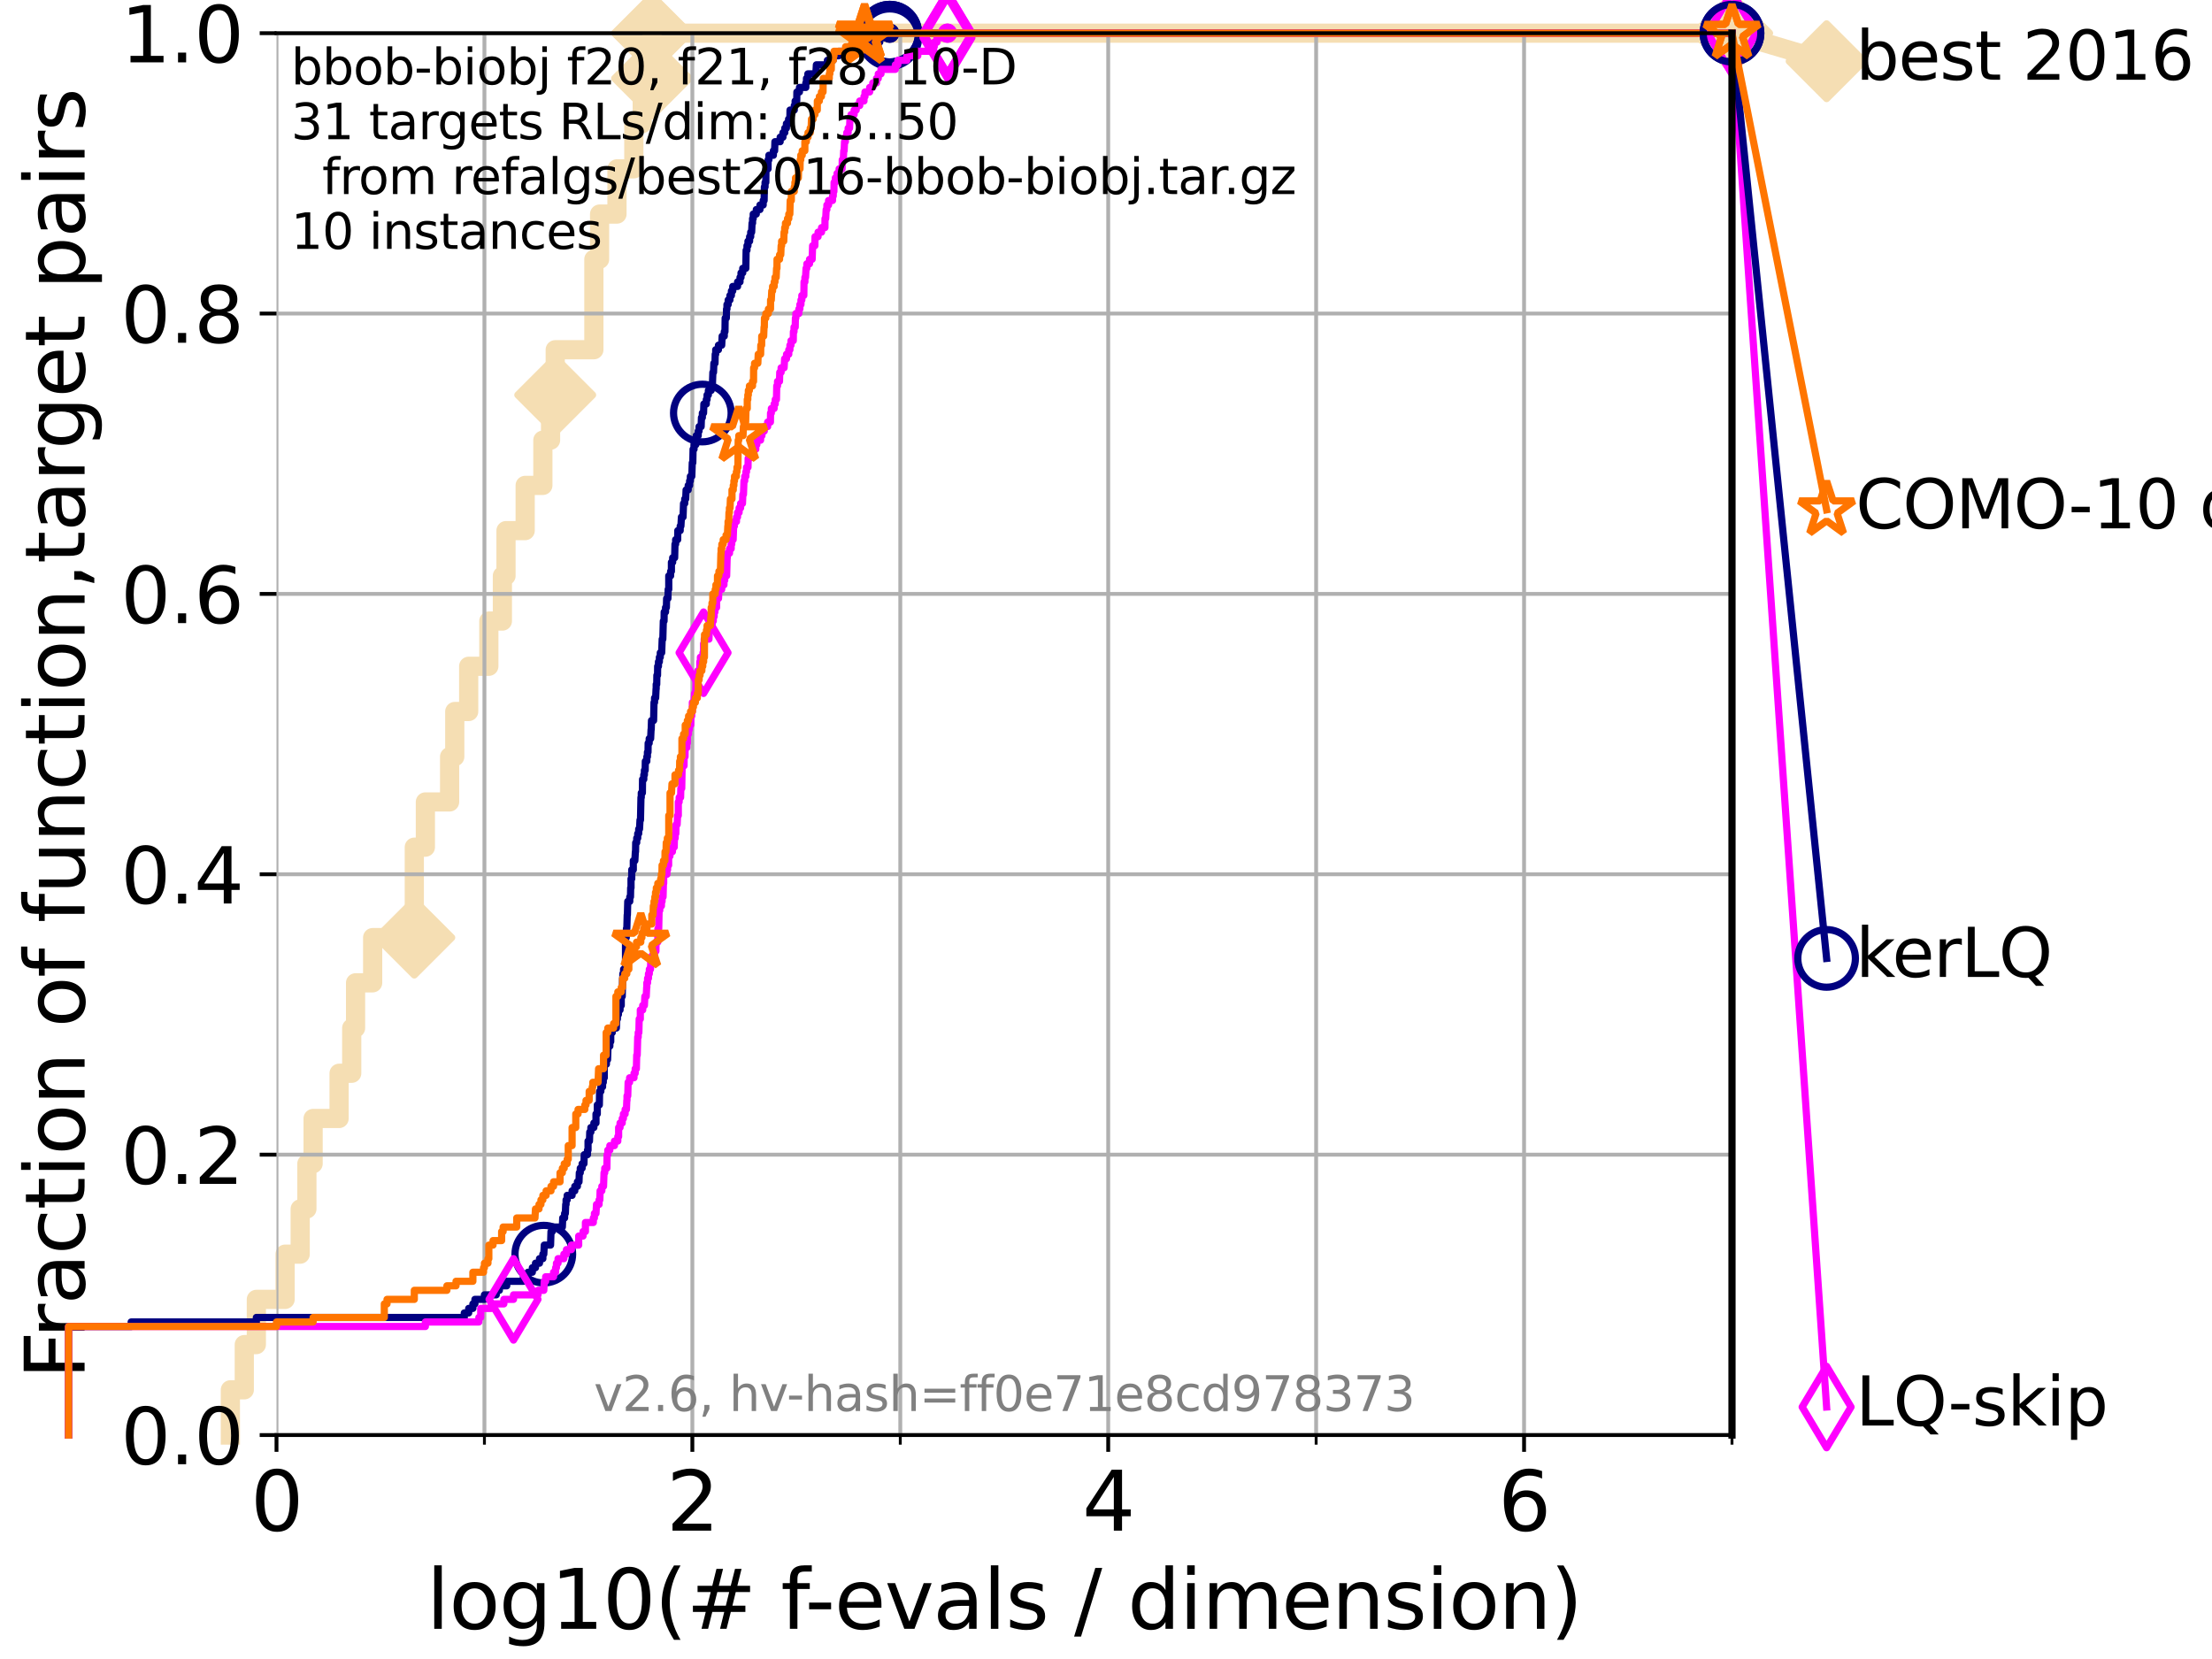 <?xml version="1.0" encoding="utf-8" standalone="no"?>
<!DOCTYPE svg PUBLIC "-//W3C//DTD SVG 1.1//EN"
  "http://www.w3.org/Graphics/SVG/1.1/DTD/svg11.dtd">
<svg xmlns:xlink="http://www.w3.org/1999/xlink" width="460.8pt" height="345.6pt" viewBox="0 0 460.8 345.6" xmlns="http://www.w3.org/2000/svg" version="1.1">
 <defs>
  <style type="text/css">*{stroke-linejoin: round; stroke-linecap: butt}</style>
 </defs>
 <g id="figure_1">
  <g id="patch_1">
   <path d="M 0 345.6 
L 460.8 345.6 
L 460.8 0 
L 0 0 
z
" style="fill: #ffffff"/>
  </g>
  <g id="axes_1">
   <g id="patch_2">
    <path d="M 57.6 298.944 
L 360.806 298.944 
L 360.806 6.912 
L 57.6 6.912 
z
" style="fill: #ffffff"/>
   </g>
   <g id="line2d_1">
    <path d="M 47.991 298.944 
L 47.991 289.524 
L 50.89 289.524 
L 50.89 280.103 
L 53.402 280.103 
L 53.402 270.683 
L 59.393 270.683 
L 59.393 261.262 
L 62.535 261.262 
L 62.535 251.842 
L 63.93 251.842 
L 63.93 242.422 
L 65.227 242.422 
L 65.227 233.001 
L 70.639 233.001 
L 70.639 223.581 
L 73.268 223.581 
L 73.268 214.161 
L 74.069 214.161 
L 74.069 204.74 
L 77.629 204.74 
L 77.629 195.32 
L 86.307 195.32 
L 86.307 176.479 
L 88.614 176.479 
L 88.614 167.059 
L 93.66 167.059 
L 93.66 157.638 
L 94.736 157.638 
L 94.736 148.218 
L 97.635 148.218 
L 97.635 138.797 
L 101.833 138.797 
L 101.833 129.377 
L 104.656 129.377 
L 104.656 119.957 
L 105.411 119.957 
L 105.411 110.536 
L 109.401 110.536 
L 109.401 101.116 
L 113.088 101.116 
L 113.088 91.695 
L 114.692 91.695 
L 114.692 82.275 
L 115.662 82.275 
L 115.662 72.855 
L 123.714 72.855 
L 123.714 54.014 
L 124.907 54.014 
L 124.907 44.594 
L 128.528 44.594 
L 128.528 35.173 
L 132.037 35.173 
L 132.037 25.753 
L 133.788 25.753 
L 133.788 16.332 
L 135.835 16.332 
L 135.835 6.912 
L 360.806 6.912 
" style="fill: none; stroke: #f5deb3; stroke-width: 4; stroke-linecap: square"/>
   </g>
   <g id="line2d_2">
    <defs>
     <path id="m677285f116" d="M -0 7.778 
L 7.778 0 
L 0 -7.778 
L -7.778 -0 
z
" style="stroke: #f5deb3; stroke-width: 1.5; stroke-linejoin: miter"/>
    </defs>
    <g>
     <use xlink:href="#m677285f116" x="86.307" y="195.32" style="fill: #f5deb3; stroke: #f5deb3; stroke-width: 1.5; stroke-linejoin: miter"/>
     <use xlink:href="#m677285f116" x="115.662" y="82.275" style="fill: #f5deb3; stroke: #f5deb3; stroke-width: 1.5; stroke-linejoin: miter"/>
     <use xlink:href="#m677285f116" x="135.835" y="16.332" style="fill: #f5deb3; stroke: #f5deb3; stroke-width: 1.5; stroke-linejoin: miter"/>
     <use xlink:href="#m677285f116" x="135.835" y="6.912" style="fill: #f5deb3; stroke: #f5deb3; stroke-width: 1.5; stroke-linejoin: miter"/>
     <use xlink:href="#m677285f116" x="135.835" y="6.912" style="fill: #f5deb3; stroke: #f5deb3; stroke-width: 1.5; stroke-linejoin: miter"/>
     <use xlink:href="#m677285f116" x="360.806" y="6.912" style="fill: #f5deb3; stroke: #f5deb3; stroke-width: 1.5; stroke-linejoin: miter"/>
    </g>
   </g>
   <g id="line2d_3">
    <path style="fill: none; stroke: #f5deb3; stroke-width: 4; stroke-linecap: square"/>
    <g/>
   </g>
   <g id="line2d_4">
    <path d="M 360.806 6.912 
L 380.515 12.753 
" style="fill: none; stroke: #f5deb3; stroke-width: 4; stroke-linecap: square"/>
    <g>
     <use xlink:href="#m677285f116" x="360.806" y="6.912" style="fill: #f5deb3; stroke: #f5deb3; stroke-width: 1.5; stroke-linejoin: miter"/>
     <use xlink:href="#m677285f116" x="380.515" y="12.753" style="fill: #f5deb3; stroke: #f5deb3; stroke-width: 1.5; stroke-linejoin: miter"/>
    </g>
   </g>
   <g id="matplotlib.axis_1">
    <g id="xtick_1">
     <g id="line2d_5">
      <path d="M 57.6 298.944 
L 57.6 6.912 
" clip-path="url(#p45a8df0d3b)" style="fill: none; stroke: #b0b0b0; stroke-width: 0.8; stroke-linecap: square"/>
     </g>
     <g id="line2d_6">
      <defs>
       <path id="m41f61dc122" d="M 0 0 
L 0 3.5 
" style="stroke: #000000; stroke-width: 0.8"/>
      </defs>
      <g>
       <use xlink:href="#m41f61dc122" x="57.6" y="298.944" style="stroke: #000000; stroke-width: 0.8"/>
      </g>
     </g>
     <g id="text_1">
      <!-- 0 -->
      <g transform="translate(52.192 318.861) scale(0.17 -0.17)">
       <defs>
        <path id="DejaVuSans-30" d="M 2034 4250 
Q 1547 4250 1301 3770 
Q 1056 3291 1056 2328 
Q 1056 1369 1301 889 
Q 1547 409 2034 409 
Q 2525 409 2770 889 
Q 3016 1369 3016 2328 
Q 3016 3291 2770 3770 
Q 2525 4250 2034 4250 
z
M 2034 4750 
Q 2819 4750 3233 4129 
Q 3647 3509 3647 2328 
Q 3647 1150 3233 529 
Q 2819 -91 2034 -91 
Q 1250 -91 836 529 
Q 422 1150 422 2328 
Q 422 3509 836 4129 
Q 1250 4750 2034 4750 
z
" transform="scale(0.016)"/>
       </defs>
       <use xlink:href="#DejaVuSans-30"/>
      </g>
     </g>
    </g>
    <g id="xtick_2">
     <g id="line2d_7">
      <path d="M 144.23 298.944 
L 144.23 6.912 
" clip-path="url(#p45a8df0d3b)" style="fill: none; stroke: #b0b0b0; stroke-width: 0.8; stroke-linecap: square"/>
     </g>
     <g id="line2d_8">
      <g>
       <use xlink:href="#m41f61dc122" x="144.23" y="298.944" style="stroke: #000000; stroke-width: 0.8"/>
      </g>
     </g>
     <g id="text_2">
      <!-- 2 -->
      <g transform="translate(138.822 318.861) scale(0.17 -0.17)">
       <defs>
        <path id="DejaVuSans-32" d="M 1228 531 
L 3431 531 
L 3431 0 
L 469 0 
L 469 531 
Q 828 903 1448 1529 
Q 2069 2156 2228 2338 
Q 2531 2678 2651 2914 
Q 2772 3150 2772 3378 
Q 2772 3750 2511 3984 
Q 2250 4219 1831 4219 
Q 1534 4219 1204 4116 
Q 875 4013 500 3803 
L 500 4441 
Q 881 4594 1212 4672 
Q 1544 4750 1819 4750 
Q 2544 4750 2975 4387 
Q 3406 4025 3406 3419 
Q 3406 3131 3298 2873 
Q 3191 2616 2906 2266 
Q 2828 2175 2409 1742 
Q 1991 1309 1228 531 
z
" transform="scale(0.016)"/>
       </defs>
       <use xlink:href="#DejaVuSans-32"/>
      </g>
     </g>
    </g>
    <g id="xtick_3">
     <g id="line2d_9">
      <path d="M 230.861 298.944 
L 230.861 6.912 
" clip-path="url(#p45a8df0d3b)" style="fill: none; stroke: #b0b0b0; stroke-width: 0.8; stroke-linecap: square"/>
     </g>
     <g id="line2d_10">
      <g>
       <use xlink:href="#m41f61dc122" x="230.861" y="298.944" style="stroke: #000000; stroke-width: 0.8"/>
      </g>
     </g>
     <g id="text_3">
      <!-- 4 -->
      <g transform="translate(225.453 318.861) scale(0.17 -0.17)">
       <defs>
        <path id="DejaVuSans-34" d="M 2419 4116 
L 825 1625 
L 2419 1625 
L 2419 4116 
z
M 2253 4666 
L 3047 4666 
L 3047 1625 
L 3713 1625 
L 3713 1100 
L 3047 1100 
L 3047 0 
L 2419 0 
L 2419 1100 
L 313 1100 
L 313 1709 
L 2253 4666 
z
" transform="scale(0.016)"/>
       </defs>
       <use xlink:href="#DejaVuSans-34"/>
      </g>
     </g>
    </g>
    <g id="xtick_4">
     <g id="line2d_11">
      <path d="M 317.491 298.944 
L 317.491 6.912 
" clip-path="url(#p45a8df0d3b)" style="fill: none; stroke: #b0b0b0; stroke-width: 0.8; stroke-linecap: square"/>
     </g>
     <g id="line2d_12">
      <g>
       <use xlink:href="#m41f61dc122" x="317.491" y="298.944" style="stroke: #000000; stroke-width: 0.8"/>
      </g>
     </g>
     <g id="text_4">
      <!-- 6 -->
      <g transform="translate(312.083 318.861) scale(0.17 -0.17)">
       <defs>
        <path id="DejaVuSans-36" d="M 2113 2584 
Q 1688 2584 1439 2293 
Q 1191 2003 1191 1497 
Q 1191 994 1439 701 
Q 1688 409 2113 409 
Q 2538 409 2786 701 
Q 3034 994 3034 1497 
Q 3034 2003 2786 2293 
Q 2538 2584 2113 2584 
z
M 3366 4563 
L 3366 3988 
Q 3128 4100 2886 4159 
Q 2644 4219 2406 4219 
Q 1781 4219 1451 3797 
Q 1122 3375 1075 2522 
Q 1259 2794 1537 2939 
Q 1816 3084 2150 3084 
Q 2853 3084 3261 2657 
Q 3669 2231 3669 1497 
Q 3669 778 3244 343 
Q 2819 -91 2113 -91 
Q 1303 -91 875 529 
Q 447 1150 447 2328 
Q 447 3434 972 4092 
Q 1497 4750 2381 4750 
Q 2619 4750 2861 4703 
Q 3103 4656 3366 4563 
z
" transform="scale(0.016)"/>
       </defs>
       <use xlink:href="#DejaVuSans-36"/>
      </g>
     </g>
    </g>
    <g id="xtick_5">
     <g id="line2d_13">
      <path d="M 100.915 298.944 
L 100.915 6.912 
" clip-path="url(#p45a8df0d3b)" style="fill: none; stroke: #b0b0b0; stroke-width: 0.8; stroke-linecap: square"/>
     </g>
     <g id="line2d_14">
      <defs>
       <path id="m776e0fbc2a" d="M 0 0 
L 0 2 
" style="stroke: #000000; stroke-width: 0.6"/>
      </defs>
      <g>
       <use xlink:href="#m776e0fbc2a" x="100.915" y="298.944" style="stroke: #000000; stroke-width: 0.6"/>
      </g>
     </g>
    </g>
    <g id="xtick_6">
     <g id="line2d_15">
      <path d="M 187.546 298.944 
L 187.546 6.912 
" clip-path="url(#p45a8df0d3b)" style="fill: none; stroke: #b0b0b0; stroke-width: 0.8; stroke-linecap: square"/>
     </g>
     <g id="line2d_16">
      <g>
       <use xlink:href="#m776e0fbc2a" x="187.546" y="298.944" style="stroke: #000000; stroke-width: 0.6"/>
      </g>
     </g>
    </g>
    <g id="xtick_7">
     <g id="line2d_17">
      <path d="M 274.176 298.944 
L 274.176 6.912 
" clip-path="url(#p45a8df0d3b)" style="fill: none; stroke: #b0b0b0; stroke-width: 0.8; stroke-linecap: square"/>
     </g>
     <g id="line2d_18">
      <g>
       <use xlink:href="#m776e0fbc2a" x="274.176" y="298.944" style="stroke: #000000; stroke-width: 0.6"/>
      </g>
     </g>
    </g>
    <g id="xtick_8">
     <g id="line2d_19">
      <path d="M 360.806 298.944 
L 360.806 6.912 
" clip-path="url(#p45a8df0d3b)" style="fill: none; stroke: #b0b0b0; stroke-width: 0.8; stroke-linecap: square"/>
     </g>
     <g id="line2d_20">
      <g>
       <use xlink:href="#m776e0fbc2a" x="360.806" y="298.944" style="stroke: #000000; stroke-width: 0.6"/>
      </g>
     </g>
    </g>
    <g id="text_5">
     <!-- log10(# f-evals / dimension) -->
     <g transform="translate(88.823 339.314) scale(0.17 -0.17)">
      <defs>
       <path id="DejaVuSans-6c" d="M 603 4863 
L 1178 4863 
L 1178 0 
L 603 0 
L 603 4863 
z
" transform="scale(0.016)"/>
       <path id="DejaVuSans-6f" d="M 1959 3097 
Q 1497 3097 1228 2736 
Q 959 2375 959 1747 
Q 959 1119 1226 758 
Q 1494 397 1959 397 
Q 2419 397 2687 759 
Q 2956 1122 2956 1747 
Q 2956 2369 2687 2733 
Q 2419 3097 1959 3097 
z
M 1959 3584 
Q 2709 3584 3137 3096 
Q 3566 2609 3566 1747 
Q 3566 888 3137 398 
Q 2709 -91 1959 -91 
Q 1206 -91 779 398 
Q 353 888 353 1747 
Q 353 2609 779 3096 
Q 1206 3584 1959 3584 
z
" transform="scale(0.016)"/>
       <path id="DejaVuSans-67" d="M 2906 1791 
Q 2906 2416 2648 2759 
Q 2391 3103 1925 3103 
Q 1463 3103 1205 2759 
Q 947 2416 947 1791 
Q 947 1169 1205 825 
Q 1463 481 1925 481 
Q 2391 481 2648 825 
Q 2906 1169 2906 1791 
z
M 3481 434 
Q 3481 -459 3084 -895 
Q 2688 -1331 1869 -1331 
Q 1566 -1331 1297 -1286 
Q 1028 -1241 775 -1147 
L 775 -588 
Q 1028 -725 1275 -790 
Q 1522 -856 1778 -856 
Q 2344 -856 2625 -561 
Q 2906 -266 2906 331 
L 2906 616 
Q 2728 306 2450 153 
Q 2172 0 1784 0 
Q 1141 0 747 490 
Q 353 981 353 1791 
Q 353 2603 747 3093 
Q 1141 3584 1784 3584 
Q 2172 3584 2450 3431 
Q 2728 3278 2906 2969 
L 2906 3500 
L 3481 3500 
L 3481 434 
z
" transform="scale(0.016)"/>
       <path id="DejaVuSans-31" d="M 794 531 
L 1825 531 
L 1825 4091 
L 703 3866 
L 703 4441 
L 1819 4666 
L 2450 4666 
L 2450 531 
L 3481 531 
L 3481 0 
L 794 0 
L 794 531 
z
" transform="scale(0.016)"/>
       <path id="DejaVuSans-28" d="M 1984 4856 
Q 1566 4138 1362 3434 
Q 1159 2731 1159 2009 
Q 1159 1288 1364 580 
Q 1569 -128 1984 -844 
L 1484 -844 
Q 1016 -109 783 600 
Q 550 1309 550 2009 
Q 550 2706 781 3412 
Q 1013 4119 1484 4856 
L 1984 4856 
z
" transform="scale(0.016)"/>
       <path id="DejaVuSans-23" d="M 3272 2816 
L 2363 2816 
L 2100 1772 
L 3016 1772 
L 3272 2816 
z
M 2803 4594 
L 2478 3297 
L 3391 3297 
L 3719 4594 
L 4219 4594 
L 3897 3297 
L 4872 3297 
L 4872 2816 
L 3775 2816 
L 3519 1772 
L 4513 1772 
L 4513 1294 
L 3397 1294 
L 3072 0 
L 2572 0 
L 2894 1294 
L 1978 1294 
L 1656 0 
L 1153 0 
L 1478 1294 
L 494 1294 
L 494 1772 
L 1594 1772 
L 1856 2816 
L 850 2816 
L 850 3297 
L 1978 3297 
L 2297 4594 
L 2803 4594 
z
" transform="scale(0.016)"/>
       <path id="DejaVuSans-20" transform="scale(0.016)"/>
       <path id="DejaVuSans-66" d="M 2375 4863 
L 2375 4384 
L 1825 4384 
Q 1516 4384 1395 4259 
Q 1275 4134 1275 3809 
L 1275 3500 
L 2222 3500 
L 2222 3053 
L 1275 3053 
L 1275 0 
L 697 0 
L 697 3053 
L 147 3053 
L 147 3500 
L 697 3500 
L 697 3744 
Q 697 4328 969 4595 
Q 1241 4863 1831 4863 
L 2375 4863 
z
" transform="scale(0.016)"/>
       <path id="DejaVuSans-2d" d="M 313 2009 
L 1997 2009 
L 1997 1497 
L 313 1497 
L 313 2009 
z
" transform="scale(0.016)"/>
       <path id="DejaVuSans-65" d="M 3597 1894 
L 3597 1613 
L 953 1613 
Q 991 1019 1311 708 
Q 1631 397 2203 397 
Q 2534 397 2845 478 
Q 3156 559 3463 722 
L 3463 178 
Q 3153 47 2828 -22 
Q 2503 -91 2169 -91 
Q 1331 -91 842 396 
Q 353 884 353 1716 
Q 353 2575 817 3079 
Q 1281 3584 2069 3584 
Q 2775 3584 3186 3129 
Q 3597 2675 3597 1894 
z
M 3022 2063 
Q 3016 2534 2758 2815 
Q 2500 3097 2075 3097 
Q 1594 3097 1305 2825 
Q 1016 2553 972 2059 
L 3022 2063 
z
" transform="scale(0.016)"/>
       <path id="DejaVuSans-76" d="M 191 3500 
L 800 3500 
L 1894 563 
L 2988 3500 
L 3597 3500 
L 2284 0 
L 1503 0 
L 191 3500 
z
" transform="scale(0.016)"/>
       <path id="DejaVuSans-61" d="M 2194 1759 
Q 1497 1759 1228 1600 
Q 959 1441 959 1056 
Q 959 750 1161 570 
Q 1363 391 1709 391 
Q 2188 391 2477 730 
Q 2766 1069 2766 1631 
L 2766 1759 
L 2194 1759 
z
M 3341 1997 
L 3341 0 
L 2766 0 
L 2766 531 
Q 2569 213 2275 61 
Q 1981 -91 1556 -91 
Q 1019 -91 701 211 
Q 384 513 384 1019 
Q 384 1609 779 1909 
Q 1175 2209 1959 2209 
L 2766 2209 
L 2766 2266 
Q 2766 2663 2505 2880 
Q 2244 3097 1772 3097 
Q 1472 3097 1187 3025 
Q 903 2953 641 2809 
L 641 3341 
Q 956 3463 1253 3523 
Q 1550 3584 1831 3584 
Q 2591 3584 2966 3190 
Q 3341 2797 3341 1997 
z
" transform="scale(0.016)"/>
       <path id="DejaVuSans-73" d="M 2834 3397 
L 2834 2853 
Q 2591 2978 2328 3040 
Q 2066 3103 1784 3103 
Q 1356 3103 1142 2972 
Q 928 2841 928 2578 
Q 928 2378 1081 2264 
Q 1234 2150 1697 2047 
L 1894 2003 
Q 2506 1872 2764 1633 
Q 3022 1394 3022 966 
Q 3022 478 2636 193 
Q 2250 -91 1575 -91 
Q 1294 -91 989 -36 
Q 684 19 347 128 
L 347 722 
Q 666 556 975 473 
Q 1284 391 1588 391 
Q 1994 391 2212 530 
Q 2431 669 2431 922 
Q 2431 1156 2273 1281 
Q 2116 1406 1581 1522 
L 1381 1569 
Q 847 1681 609 1914 
Q 372 2147 372 2553 
Q 372 3047 722 3315 
Q 1072 3584 1716 3584 
Q 2034 3584 2315 3537 
Q 2597 3491 2834 3397 
z
" transform="scale(0.016)"/>
       <path id="DejaVuSans-2f" d="M 1625 4666 
L 2156 4666 
L 531 -594 
L 0 -594 
L 1625 4666 
z
" transform="scale(0.016)"/>
       <path id="DejaVuSans-64" d="M 2906 2969 
L 2906 4863 
L 3481 4863 
L 3481 0 
L 2906 0 
L 2906 525 
Q 2725 213 2448 61 
Q 2172 -91 1784 -91 
Q 1150 -91 751 415 
Q 353 922 353 1747 
Q 353 2572 751 3078 
Q 1150 3584 1784 3584 
Q 2172 3584 2448 3432 
Q 2725 3281 2906 2969 
z
M 947 1747 
Q 947 1113 1208 752 
Q 1469 391 1925 391 
Q 2381 391 2643 752 
Q 2906 1113 2906 1747 
Q 2906 2381 2643 2742 
Q 2381 3103 1925 3103 
Q 1469 3103 1208 2742 
Q 947 2381 947 1747 
z
" transform="scale(0.016)"/>
       <path id="DejaVuSans-69" d="M 603 3500 
L 1178 3500 
L 1178 0 
L 603 0 
L 603 3500 
z
M 603 4863 
L 1178 4863 
L 1178 4134 
L 603 4134 
L 603 4863 
z
" transform="scale(0.016)"/>
       <path id="DejaVuSans-6d" d="M 3328 2828 
Q 3544 3216 3844 3400 
Q 4144 3584 4550 3584 
Q 5097 3584 5394 3201 
Q 5691 2819 5691 2113 
L 5691 0 
L 5113 0 
L 5113 2094 
Q 5113 2597 4934 2840 
Q 4756 3084 4391 3084 
Q 3944 3084 3684 2787 
Q 3425 2491 3425 1978 
L 3425 0 
L 2847 0 
L 2847 2094 
Q 2847 2600 2669 2842 
Q 2491 3084 2119 3084 
Q 1678 3084 1418 2786 
Q 1159 2488 1159 1978 
L 1159 0 
L 581 0 
L 581 3500 
L 1159 3500 
L 1159 2956 
Q 1356 3278 1631 3431 
Q 1906 3584 2284 3584 
Q 2666 3584 2933 3390 
Q 3200 3197 3328 2828 
z
" transform="scale(0.016)"/>
       <path id="DejaVuSans-6e" d="M 3513 2113 
L 3513 0 
L 2938 0 
L 2938 2094 
Q 2938 2591 2744 2837 
Q 2550 3084 2163 3084 
Q 1697 3084 1428 2787 
Q 1159 2491 1159 1978 
L 1159 0 
L 581 0 
L 581 3500 
L 1159 3500 
L 1159 2956 
Q 1366 3272 1645 3428 
Q 1925 3584 2291 3584 
Q 2894 3584 3203 3211 
Q 3513 2838 3513 2113 
z
" transform="scale(0.016)"/>
       <path id="DejaVuSans-29" d="M 513 4856 
L 1013 4856 
Q 1481 4119 1714 3412 
Q 1947 2706 1947 2009 
Q 1947 1309 1714 600 
Q 1481 -109 1013 -844 
L 513 -844 
Q 928 -128 1133 580 
Q 1338 1288 1338 2009 
Q 1338 2731 1133 3434 
Q 928 4138 513 4856 
z
" transform="scale(0.016)"/>
      </defs>
      <use xlink:href="#DejaVuSans-6c"/>
      <use xlink:href="#DejaVuSans-6f" x="27.783"/>
      <use xlink:href="#DejaVuSans-67" x="88.965"/>
      <use xlink:href="#DejaVuSans-31" x="152.441"/>
      <use xlink:href="#DejaVuSans-30" x="216.064"/>
      <use xlink:href="#DejaVuSans-28" x="279.688"/>
      <use xlink:href="#DejaVuSans-23" x="318.701"/>
      <use xlink:href="#DejaVuSans-20" x="402.49"/>
      <use xlink:href="#DejaVuSans-66" x="434.277"/>
      <use xlink:href="#DejaVuSans-2d" x="463.982"/>
      <use xlink:href="#DejaVuSans-65" x="500.066"/>
      <use xlink:href="#DejaVuSans-76" x="561.59"/>
      <use xlink:href="#DejaVuSans-61" x="620.77"/>
      <use xlink:href="#DejaVuSans-6c" x="682.049"/>
      <use xlink:href="#DejaVuSans-73" x="709.832"/>
      <use xlink:href="#DejaVuSans-20" x="761.932"/>
      <use xlink:href="#DejaVuSans-2f" x="793.719"/>
      <use xlink:href="#DejaVuSans-20" x="827.41"/>
      <use xlink:href="#DejaVuSans-64" x="859.197"/>
      <use xlink:href="#DejaVuSans-69" x="922.674"/>
      <use xlink:href="#DejaVuSans-6d" x="950.457"/>
      <use xlink:href="#DejaVuSans-65" x="1047.869"/>
      <use xlink:href="#DejaVuSans-6e" x="1109.393"/>
      <use xlink:href="#DejaVuSans-73" x="1172.771"/>
      <use xlink:href="#DejaVuSans-69" x="1224.871"/>
      <use xlink:href="#DejaVuSans-6f" x="1252.654"/>
      <use xlink:href="#DejaVuSans-6e" x="1313.836"/>
      <use xlink:href="#DejaVuSans-29" x="1377.215"/>
     </g>
    </g>
   </g>
   <g id="matplotlib.axis_2">
    <g id="ytick_1">
     <g id="line2d_21">
      <path d="M 57.6 298.944 
L 360.806 298.944 
" clip-path="url(#p45a8df0d3b)" style="fill: none; stroke: #b0b0b0; stroke-width: 0.8; stroke-linecap: square"/>
     </g>
     <g id="line2d_22">
      <defs>
       <path id="m9bc2cb949c" d="M 0 0 
L -3.5 0 
" style="stroke: #000000; stroke-width: 0.8"/>
      </defs>
      <g>
       <use xlink:href="#m9bc2cb949c" x="57.6" y="298.944" style="stroke: #000000; stroke-width: 0.8"/>
      </g>
     </g>
     <g id="text_6">
      <!-- 0.0 -->
      <g transform="translate(25.155 305.023) scale(0.16 -0.16)">
       <defs>
        <path id="DejaVuSans-2e" d="M 684 794 
L 1344 794 
L 1344 0 
L 684 0 
L 684 794 
z
" transform="scale(0.016)"/>
       </defs>
       <use xlink:href="#DejaVuSans-30"/>
       <use xlink:href="#DejaVuSans-2e" x="63.623"/>
       <use xlink:href="#DejaVuSans-30" x="95.41"/>
      </g>
     </g>
    </g>
    <g id="ytick_2">
     <g id="line2d_23">
      <path d="M 57.6 240.538 
L 360.806 240.538 
" clip-path="url(#p45a8df0d3b)" style="fill: none; stroke: #b0b0b0; stroke-width: 0.8; stroke-linecap: square"/>
     </g>
     <g id="line2d_24">
      <g>
       <use xlink:href="#m9bc2cb949c" x="57.6" y="240.538" style="stroke: #000000; stroke-width: 0.8"/>
      </g>
     </g>
     <g id="text_7">
      <!-- 0.2 -->
      <g transform="translate(25.155 246.616) scale(0.16 -0.16)">
       <use xlink:href="#DejaVuSans-30"/>
       <use xlink:href="#DejaVuSans-2e" x="63.623"/>
       <use xlink:href="#DejaVuSans-32" x="95.41"/>
      </g>
     </g>
    </g>
    <g id="ytick_3">
     <g id="line2d_25">
      <path d="M 57.6 182.131 
L 360.806 182.131 
" clip-path="url(#p45a8df0d3b)" style="fill: none; stroke: #b0b0b0; stroke-width: 0.8; stroke-linecap: square"/>
     </g>
     <g id="line2d_26">
      <g>
       <use xlink:href="#m9bc2cb949c" x="57.6" y="182.131" style="stroke: #000000; stroke-width: 0.8"/>
      </g>
     </g>
     <g id="text_8">
      <!-- 0.4 -->
      <g transform="translate(25.155 188.21) scale(0.16 -0.16)">
       <use xlink:href="#DejaVuSans-30"/>
       <use xlink:href="#DejaVuSans-2e" x="63.623"/>
       <use xlink:href="#DejaVuSans-34" x="95.41"/>
      </g>
     </g>
    </g>
    <g id="ytick_4">
     <g id="line2d_27">
      <path d="M 57.6 123.725 
L 360.806 123.725 
" clip-path="url(#p45a8df0d3b)" style="fill: none; stroke: #b0b0b0; stroke-width: 0.8; stroke-linecap: square"/>
     </g>
     <g id="line2d_28">
      <g>
       <use xlink:href="#m9bc2cb949c" x="57.6" y="123.725" style="stroke: #000000; stroke-width: 0.8"/>
      </g>
     </g>
     <g id="text_9">
      <!-- 0.6 -->
      <g transform="translate(25.155 129.804) scale(0.16 -0.16)">
       <use xlink:href="#DejaVuSans-30"/>
       <use xlink:href="#DejaVuSans-2e" x="63.623"/>
       <use xlink:href="#DejaVuSans-36" x="95.41"/>
      </g>
     </g>
    </g>
    <g id="ytick_5">
     <g id="line2d_29">
      <path d="M 57.6 65.318 
L 360.806 65.318 
" clip-path="url(#p45a8df0d3b)" style="fill: none; stroke: #b0b0b0; stroke-width: 0.8; stroke-linecap: square"/>
     </g>
     <g id="line2d_30">
      <g>
       <use xlink:href="#m9bc2cb949c" x="57.6" y="65.318" style="stroke: #000000; stroke-width: 0.8"/>
      </g>
     </g>
     <g id="text_10">
      <!-- 0.8 -->
      <g transform="translate(25.155 71.397) scale(0.16 -0.16)">
       <defs>
        <path id="DejaVuSans-38" d="M 2034 2216 
Q 1584 2216 1326 1975 
Q 1069 1734 1069 1313 
Q 1069 891 1326 650 
Q 1584 409 2034 409 
Q 2484 409 2743 651 
Q 3003 894 3003 1313 
Q 3003 1734 2745 1975 
Q 2488 2216 2034 2216 
z
M 1403 2484 
Q 997 2584 770 2862 
Q 544 3141 544 3541 
Q 544 4100 942 4425 
Q 1341 4750 2034 4750 
Q 2731 4750 3128 4425 
Q 3525 4100 3525 3541 
Q 3525 3141 3298 2862 
Q 3072 2584 2669 2484 
Q 3125 2378 3379 2068 
Q 3634 1759 3634 1313 
Q 3634 634 3220 271 
Q 2806 -91 2034 -91 
Q 1263 -91 848 271 
Q 434 634 434 1313 
Q 434 1759 690 2068 
Q 947 2378 1403 2484 
z
M 1172 3481 
Q 1172 3119 1398 2916 
Q 1625 2713 2034 2713 
Q 2441 2713 2670 2916 
Q 2900 3119 2900 3481 
Q 2900 3844 2670 4047 
Q 2441 4250 2034 4250 
Q 1625 4250 1398 4047 
Q 1172 3844 1172 3481 
z
" transform="scale(0.016)"/>
       </defs>
       <use xlink:href="#DejaVuSans-30"/>
       <use xlink:href="#DejaVuSans-2e" x="63.623"/>
       <use xlink:href="#DejaVuSans-38" x="95.41"/>
      </g>
     </g>
    </g>
    <g id="ytick_6">
     <g id="line2d_31">
      <path d="M 57.6 6.912 
L 360.806 6.912 
" clip-path="url(#p45a8df0d3b)" style="fill: none; stroke: #b0b0b0; stroke-width: 0.8; stroke-linecap: square"/>
     </g>
     <g id="line2d_32">
      <g>
       <use xlink:href="#m9bc2cb949c" x="57.6" y="6.912" style="stroke: #000000; stroke-width: 0.8"/>
      </g>
     </g>
     <g id="text_11">
      <!-- 1.0 -->
      <g transform="translate(25.155 12.991) scale(0.16 -0.16)">
       <use xlink:href="#DejaVuSans-31"/>
       <use xlink:href="#DejaVuSans-2e" x="63.623"/>
       <use xlink:href="#DejaVuSans-30" x="95.41"/>
      </g>
     </g>
    </g>
    <g id="text_12">
     <!-- Fraction of function,target pairs -->
     <g transform="translate(17.62 287.313) rotate(-90) scale(0.17 -0.17)">
      <defs>
       <path id="DejaVuSans-46" d="M 628 4666 
L 3309 4666 
L 3309 4134 
L 1259 4134 
L 1259 2759 
L 3109 2759 
L 3109 2228 
L 1259 2228 
L 1259 0 
L 628 0 
L 628 4666 
z
" transform="scale(0.016)"/>
       <path id="DejaVuSans-72" d="M 2631 2963 
Q 2534 3019 2420 3045 
Q 2306 3072 2169 3072 
Q 1681 3072 1420 2755 
Q 1159 2438 1159 1844 
L 1159 0 
L 581 0 
L 581 3500 
L 1159 3500 
L 1159 2956 
Q 1341 3275 1631 3429 
Q 1922 3584 2338 3584 
Q 2397 3584 2469 3576 
Q 2541 3569 2628 3553 
L 2631 2963 
z
" transform="scale(0.016)"/>
       <path id="DejaVuSans-63" d="M 3122 3366 
L 3122 2828 
Q 2878 2963 2633 3030 
Q 2388 3097 2138 3097 
Q 1578 3097 1268 2742 
Q 959 2388 959 1747 
Q 959 1106 1268 751 
Q 1578 397 2138 397 
Q 2388 397 2633 464 
Q 2878 531 3122 666 
L 3122 134 
Q 2881 22 2623 -34 
Q 2366 -91 2075 -91 
Q 1284 -91 818 406 
Q 353 903 353 1747 
Q 353 2603 823 3093 
Q 1294 3584 2113 3584 
Q 2378 3584 2631 3529 
Q 2884 3475 3122 3366 
z
" transform="scale(0.016)"/>
       <path id="DejaVuSans-74" d="M 1172 4494 
L 1172 3500 
L 2356 3500 
L 2356 3053 
L 1172 3053 
L 1172 1153 
Q 1172 725 1289 603 
Q 1406 481 1766 481 
L 2356 481 
L 2356 0 
L 1766 0 
Q 1100 0 847 248 
Q 594 497 594 1153 
L 594 3053 
L 172 3053 
L 172 3500 
L 594 3500 
L 594 4494 
L 1172 4494 
z
" transform="scale(0.016)"/>
       <path id="DejaVuSans-75" d="M 544 1381 
L 544 3500 
L 1119 3500 
L 1119 1403 
Q 1119 906 1312 657 
Q 1506 409 1894 409 
Q 2359 409 2629 706 
Q 2900 1003 2900 1516 
L 2900 3500 
L 3475 3500 
L 3475 0 
L 2900 0 
L 2900 538 
Q 2691 219 2414 64 
Q 2138 -91 1772 -91 
Q 1169 -91 856 284 
Q 544 659 544 1381 
z
M 1991 3584 
L 1991 3584 
z
" transform="scale(0.016)"/>
       <path id="DejaVuSans-2c" d="M 750 794 
L 1409 794 
L 1409 256 
L 897 -744 
L 494 -744 
L 750 256 
L 750 794 
z
" transform="scale(0.016)"/>
       <path id="DejaVuSans-70" d="M 1159 525 
L 1159 -1331 
L 581 -1331 
L 581 3500 
L 1159 3500 
L 1159 2969 
Q 1341 3281 1617 3432 
Q 1894 3584 2278 3584 
Q 2916 3584 3314 3078 
Q 3713 2572 3713 1747 
Q 3713 922 3314 415 
Q 2916 -91 2278 -91 
Q 1894 -91 1617 61 
Q 1341 213 1159 525 
z
M 3116 1747 
Q 3116 2381 2855 2742 
Q 2594 3103 2138 3103 
Q 1681 3103 1420 2742 
Q 1159 2381 1159 1747 
Q 1159 1113 1420 752 
Q 1681 391 2138 391 
Q 2594 391 2855 752 
Q 3116 1113 3116 1747 
z
" transform="scale(0.016)"/>
      </defs>
      <use xlink:href="#DejaVuSans-46"/>
      <use xlink:href="#DejaVuSans-72" x="50.27"/>
      <use xlink:href="#DejaVuSans-61" x="91.383"/>
      <use xlink:href="#DejaVuSans-63" x="152.662"/>
      <use xlink:href="#DejaVuSans-74" x="207.643"/>
      <use xlink:href="#DejaVuSans-69" x="246.852"/>
      <use xlink:href="#DejaVuSans-6f" x="274.635"/>
      <use xlink:href="#DejaVuSans-6e" x="335.816"/>
      <use xlink:href="#DejaVuSans-20" x="399.195"/>
      <use xlink:href="#DejaVuSans-6f" x="430.982"/>
      <use xlink:href="#DejaVuSans-66" x="492.164"/>
      <use xlink:href="#DejaVuSans-20" x="527.369"/>
      <use xlink:href="#DejaVuSans-66" x="559.156"/>
      <use xlink:href="#DejaVuSans-75" x="594.361"/>
      <use xlink:href="#DejaVuSans-6e" x="657.74"/>
      <use xlink:href="#DejaVuSans-63" x="721.119"/>
      <use xlink:href="#DejaVuSans-74" x="776.1"/>
      <use xlink:href="#DejaVuSans-69" x="815.309"/>
      <use xlink:href="#DejaVuSans-6f" x="843.092"/>
      <use xlink:href="#DejaVuSans-6e" x="904.273"/>
      <use xlink:href="#DejaVuSans-2c" x="967.652"/>
      <use xlink:href="#DejaVuSans-74" x="999.439"/>
      <use xlink:href="#DejaVuSans-61" x="1038.648"/>
      <use xlink:href="#DejaVuSans-72" x="1099.928"/>
      <use xlink:href="#DejaVuSans-67" x="1139.291"/>
      <use xlink:href="#DejaVuSans-65" x="1202.768"/>
      <use xlink:href="#DejaVuSans-74" x="1264.291"/>
      <use xlink:href="#DejaVuSans-20" x="1303.5"/>
      <use xlink:href="#DejaVuSans-70" x="1335.287"/>
      <use xlink:href="#DejaVuSans-61" x="1398.764"/>
      <use xlink:href="#DejaVuSans-69" x="1460.043"/>
      <use xlink:href="#DejaVuSans-72" x="1487.826"/>
      <use xlink:href="#DejaVuSans-73" x="1528.939"/>
     </g>
    </g>
   </g>
   <g id="line2d_33">
    <defs>
     <path id="m54b9e7c228" d="M 0 1.5 
C 0.398 1.5 0.779 1.342 1.061 1.061 
C 1.342 0.779 1.5 0.398 1.5 0 
C 1.5 -0.398 1.342 -0.779 1.061 -1.061 
C 0.779 -1.342 0.398 -1.5 0 -1.5 
C -0.398 -1.5 -0.779 -1.342 -1.061 -1.061 
C -1.342 -0.779 -1.5 -0.398 -1.5 0 
C -1.5 0.398 -1.342 0.779 -1.061 1.061 
C -0.779 1.342 -0.398 1.5 0 1.5 
z
" style="stroke: #f5deb3"/>
    </defs>
    <g>
     <use xlink:href="#m54b9e7c228" x="135.835" y="6.912" style="fill: #f5deb3; stroke: #f5deb3"/>
     <use xlink:href="#m54b9e7c228" x="135.835" y="6.912" style="fill: #f5deb3; stroke: #f5deb3"/>
    </g>
   </g>
   <g id="line2d_34">
    <defs>
     <path id="m45a3b0ee11" d="M 0 1.5 
C 0.398 1.5 0.779 1.342 1.061 1.061 
C 1.342 0.779 1.5 0.398 1.5 0 
C 1.5 -0.398 1.342 -0.779 1.061 -1.061 
C 0.779 -1.342 0.398 -1.5 0 -1.5 
C -0.398 -1.5 -0.779 -1.342 -1.061 -1.061 
C -1.342 -0.779 -1.5 -0.398 -1.5 0 
C -1.5 0.398 -1.342 0.779 -1.061 1.061 
C -0.779 1.342 -0.398 1.5 0 1.5 
z
" style="stroke: #000080"/>
    </defs>
    <g>
     <use xlink:href="#m45a3b0ee11" x="185.349" y="6.912" style="fill: #000080; stroke: #000080"/>
     <use xlink:href="#m45a3b0ee11" x="185.349" y="6.912" style="fill: #000080; stroke: #000080"/>
    </g>
   </g>
   <g id="line2d_35">
    <path d="M 14.285 298.944 
L 14.285 276.335 
L 27.324 276.335 
L 27.324 275.393 
L 53.402 275.393 
L 53.402 274.451 
L 96.718 274.451 
L 96.718 273.509 
L 97.635 273.509 
L 97.635 272.567 
L 98.51 272.567 
L 98.51 271.625 
L 98.933 271.625 
L 98.933 270.683 
L 100.915 270.683 
L 100.915 269.741 
L 103.38 269.741 
L 103.38 268.799 
L 104.029 268.799 
L 104.029 267.857 
L 105.559 267.857 
L 105.559 266.915 
L 109.038 266.915 
L 109.038 265.973 
L 109.99 265.973 
L 109.99 265.031 
L 110.897 265.031 
L 110.897 264.089 
L 111.55 264.089 
L 111.55 263.147 
L 112.386 263.147 
L 112.386 262.204 
L 113.088 262.204 
L 113.088 261.262 
L 113.284 261.262 
L 113.381 259.378 
L 114.692 259.378 
L 114.782 256.552 
L 115.051 256.552 
L 115.051 255.61 
L 117.147 255.61 
L 117.227 253.726 
L 117.618 253.726 
L 117.618 252.784 
L 117.772 252.784 
L 117.849 250.9 
L 117.925 250.9 
L 117.925 249.958 
L 118.152 249.958 
L 118.152 249.016 
L 119.177 249.016 
L 119.177 248.074 
L 119.739 248.074 
L 119.739 247.132 
L 120.284 247.132 
L 120.284 246.19 
L 120.617 246.19 
L 120.683 244.306 
L 120.879 244.306 
L 120.879 243.364 
L 121.266 243.364 
L 121.266 242.422 
L 121.644 242.422 
L 121.707 240.538 
L 122.38 240.538 
L 122.38 239.596 
L 122.5 239.596 
L 122.5 237.711 
L 122.796 237.711 
L 122.855 235.827 
L 123.088 235.827 
L 123.088 234.885 
L 123.714 234.885 
L 123.714 233.943 
L 124.156 233.943 
L 124.156 232.059 
L 124.428 232.059 
L 124.428 230.175 
L 124.854 230.175 
L 124.907 227.349 
L 125.168 227.349 
L 125.168 226.407 
L 125.527 226.407 
L 125.527 225.465 
L 125.679 225.465 
L 125.679 224.523 
L 125.88 224.523 
L 125.88 221.697 
L 126.323 221.697 
L 126.323 220.755 
L 126.565 220.755 
L 126.661 217.929 
L 127.041 217.929 
L 127.041 216.987 
L 127.227 216.987 
L 127.227 215.103 
L 127.55 215.103 
L 127.55 214.161 
L 128.398 214.161 
L 128.485 212.276 
L 128.615 212.276 
L 128.615 211.334 
L 128.829 211.334 
L 128.829 210.392 
L 129.167 210.392 
L 129.167 209.45 
L 129.417 209.45 
L 129.417 207.566 
L 129.623 207.566 
L 129.704 203.798 
L 129.745 203.798 
L 129.745 202.856 
L 129.907 202.856 
L 129.907 201.914 
L 130.305 201.914 
L 130.305 195.32 
L 130.462 195.32 
L 130.502 193.436 
L 130.579 193.436 
L 130.657 190.61 
L 130.696 190.61 
L 130.773 187.783 
L 131.191 187.783 
L 131.191 186.841 
L 131.341 186.841 
L 131.378 184.957 
L 131.453 184.957 
L 131.453 183.073 
L 131.601 183.073 
L 131.601 181.189 
L 131.929 181.189 
L 131.929 179.305 
L 132.252 179.305 
L 132.358 177.421 
L 132.394 177.421 
L 132.429 175.537 
L 132.639 175.537 
L 132.639 174.595 
L 132.847 174.595 
L 132.847 173.653 
L 133.052 173.653 
L 133.052 172.711 
L 133.222 172.711 
L 133.323 170.827 
L 133.424 170.827 
L 133.524 166.117 
L 133.59 166.117 
L 133.59 165.175 
L 133.82 165.175 
L 133.853 162.348 
L 134.113 162.348 
L 134.113 161.406 
L 134.241 161.406 
L 134.241 160.464 
L 134.4 160.464 
L 134.432 158.58 
L 134.746 158.58 
L 134.746 157.638 
L 134.87 157.638 
L 134.87 156.696 
L 134.993 156.696 
L 135.024 154.812 
L 135.238 154.812 
L 135.238 153.87 
L 135.539 153.87 
L 135.628 151.986 
L 135.658 151.986 
L 135.717 150.102 
L 136.156 150.102 
L 136.242 146.334 
L 136.357 146.334 
L 136.357 145.392 
L 136.584 145.392 
L 136.669 143.508 
L 136.697 143.508 
L 136.697 142.566 
L 136.809 142.566 
L 136.837 140.681 
L 136.975 140.681 
L 137.003 138.797 
L 137.168 138.797 
L 137.168 137.855 
L 137.359 137.855 
L 137.359 136.913 
L 137.548 136.913 
L 137.548 135.971 
L 137.841 135.971 
L 137.946 133.145 
L 138.077 133.145 
L 138.181 129.377 
L 138.336 129.377 
L 138.362 127.493 
L 138.642 127.493 
L 138.642 126.551 
L 138.819 126.551 
L 138.869 124.667 
L 139.142 124.667 
L 139.191 122.783 
L 139.314 122.783 
L 139.314 119.957 
L 139.701 119.957 
L 139.701 119.015 
L 139.867 119.015 
L 139.867 117.131 
L 140.127 117.131 
L 140.127 116.188 
L 140.543 116.188 
L 140.612 113.362 
L 140.748 113.362 
L 140.748 112.42 
L 141.173 112.42 
L 141.195 110.536 
L 141.697 110.536 
L 141.697 109.594 
L 141.847 109.594 
L 141.953 107.71 
L 142.29 107.71 
L 142.394 104.884 
L 142.641 104.884 
L 142.641 103.942 
L 142.845 103.942 
L 142.926 102.058 
L 143.364 102.058 
L 143.364 101.116 
L 143.657 101.116 
L 143.657 100.174 
L 143.812 100.174 
L 143.812 99.232 
L 144.117 99.232 
L 144.212 96.406 
L 144.324 96.406 
L 144.38 93.58 
L 144.584 93.58 
L 144.584 92.638 
L 144.95 92.638 
L 145.04 90.753 
L 145.45 90.753 
L 145.45 89.811 
L 145.626 89.811 
L 145.626 88.869 
L 146.058 88.869 
L 146.126 86.985 
L 146.312 86.985 
L 146.312 86.043 
L 146.563 86.043 
L 146.629 84.159 
L 147.136 84.159 
L 147.136 83.217 
L 147.296 83.217 
L 147.296 82.275 
L 147.566 82.275 
L 147.566 81.333 
L 148.155 81.333 
L 148.155 80.391 
L 148.398 80.391 
L 148.503 77.565 
L 148.638 77.565 
L 148.712 75.681 
L 148.948 75.681 
L 148.991 73.797 
L 149.093 73.797 
L 149.093 72.855 
L 149.666 72.855 
L 149.666 71.913 
L 150.344 71.913 
L 150.439 70.029 
L 150.88 70.029 
L 150.88 69.087 
L 151.024 69.087 
L 151.064 66.26 
L 151.311 66.26 
L 151.349 64.376 
L 151.439 64.376 
L 151.439 63.434 
L 151.694 63.434 
L 151.694 62.492 
L 152.057 62.492 
L 152.057 61.55 
L 152.365 61.55 
L 152.365 60.608 
L 152.644 60.608 
L 152.644 59.666 
L 153.651 59.666 
L 153.651 58.724 
L 154.157 58.724 
L 154.157 57.782 
L 154.367 57.782 
L 154.367 56.84 
L 154.725 56.84 
L 154.725 55.898 
L 155.371 55.898 
L 155.433 52.13 
L 155.609 52.13 
L 155.609 51.188 
L 155.813 51.188 
L 155.813 50.246 
L 156.156 50.246 
L 156.156 49.304 
L 156.384 49.304 
L 156.384 48.362 
L 156.58 48.362 
L 156.667 46.478 
L 156.774 46.478 
L 156.774 45.536 
L 156.909 45.536 
L 156.909 44.594 
L 157.55 44.594 
L 157.55 43.652 
L 158.312 43.652 
L 158.312 42.709 
L 158.985 42.709 
L 158.985 41.767 
L 159.182 41.767 
L 159.233 38.941 
L 159.376 38.941 
L 159.376 37.999 
L 159.535 37.999 
L 159.569 35.173 
L 159.997 35.173 
L 160.013 33.289 
L 160.175 33.289 
L 160.175 32.347 
L 161.11 32.347 
L 161.11 31.405 
L 161.369 31.405 
L 161.43 29.521 
L 162.521 29.521 
L 162.521 28.579 
L 163.102 28.579 
L 163.102 27.637 
L 163.485 27.637 
L 163.485 26.695 
L 163.826 26.695 
L 163.826 25.753 
L 164.272 25.753 
L 164.272 24.811 
L 164.543 24.811 
L 164.574 22.927 
L 165.465 22.927 
L 165.465 21.985 
L 165.641 21.985 
L 165.641 21.043 
L 165.975 21.043 
L 166.005 19.159 
L 166.541 19.159 
L 166.541 18.216 
L 167.867 18.216 
L 167.867 17.274 
L 168.005 17.274 
L 168.005 16.332 
L 168.29 16.332 
L 168.29 15.39 
L 169.957 15.39 
L 170.067 13.506 
L 172.361 13.506 
L 172.361 12.564 
L 173.565 12.564 
L 173.565 11.622 
L 174.709 11.622 
L 174.709 10.68 
L 177.553 10.68 
L 177.553 9.738 
L 178.976 9.738 
L 178.976 8.796 
L 183.263 8.796 
L 183.263 7.854 
L 185.349 7.854 
L 185.349 6.912 
L 360.806 6.912 
L 360.806 6.912 
" style="fill: none; stroke: #000080; stroke-width: 1.5; stroke-linecap: square"/>
   </g>
   <g id="line2d_36">
    <defs>
     <path id="mf5fc582978" d="M 0 6 
C 1.591 6 3.117 5.368 4.243 4.243 
C 5.368 3.117 6 1.591 6 0 
C 6 -1.591 5.368 -3.117 4.243 -4.243 
C 3.117 -5.368 1.591 -6 0 -6 
C -1.591 -6 -3.117 -5.368 -4.243 -4.243 
C -5.368 -3.117 -6 -1.591 -6 0 
C -6 1.591 -5.368 3.117 -4.243 4.243 
C -3.117 5.368 -1.591 6 0 6 
z
" style="stroke: #000080; stroke-width: 1.5"/>
    </defs>
    <g>
     <use xlink:href="#mf5fc582978" x="113.284" y="261.262" style="fill-opacity: 0; stroke: #000080; stroke-width: 1.5"/>
     <use xlink:href="#mf5fc582978" x="146.312" y="86.043" style="fill-opacity: 0; stroke: #000080; stroke-width: 1.5"/>
     <use xlink:href="#mf5fc582978" x="185.349" y="7.854" style="fill-opacity: 0; stroke: #000080; stroke-width: 1.5"/>
     <use xlink:href="#mf5fc582978" x="185.349" y="6.912" style="fill-opacity: 0; stroke: #000080; stroke-width: 1.5"/>
     <use xlink:href="#mf5fc582978" x="185.349" y="6.912" style="fill-opacity: 0; stroke: #000080; stroke-width: 1.5"/>
     <use xlink:href="#mf5fc582978" x="360.806" y="6.912" style="fill-opacity: 0; stroke: #000080; stroke-width: 1.5"/>
    </g>
   </g>
   <g id="line2d_37">
    <path style="fill: none; stroke: #000080; stroke-width: 1.5; stroke-linecap: square"/>
    <g/>
   </g>
   <g id="line2d_38">
    <defs>
     <path id="m5512508f29" d="M 0 1.5 
C 0.398 1.5 0.779 1.342 1.061 1.061 
C 1.342 0.779 1.5 0.398 1.5 0 
C 1.5 -0.398 1.342 -0.779 1.061 -1.061 
C 0.779 -1.342 0.398 -1.5 0 -1.5 
C -0.398 -1.5 -0.779 -1.342 -1.061 -1.061 
C -1.342 -0.779 -1.5 -0.398 -1.5 0 
C -1.5 0.398 -1.342 0.779 -1.061 1.061 
C -0.779 1.342 -0.398 1.5 0 1.5 
z
" style="stroke: #ff00ff"/>
    </defs>
    <g>
     <use xlink:href="#m5512508f29" x="197.37" y="6.912" style="fill: #ff00ff; stroke: #ff00ff"/>
     <use xlink:href="#m5512508f29" x="197.37" y="6.912" style="fill: #ff00ff; stroke: #ff00ff"/>
    </g>
   </g>
   <g id="line2d_39">
    <path d="M 14.285 298.944 
L 14.285 276.335 
L 88.614 276.335 
L 88.614 275.393 
L 99.751 275.393 
L 99.751 274.451 
L 100.147 274.451 
L 100.147 272.567 
L 102.363 272.567 
L 102.363 271.625 
L 104.962 271.625 
L 104.962 270.683 
L 106.974 270.683 
L 106.974 269.741 
L 112.077 269.741 
L 112.077 268.799 
L 113.284 268.799 
L 113.381 266.915 
L 113.67 266.915 
L 113.67 265.973 
L 115.315 265.973 
L 115.315 265.031 
L 115.747 265.031 
L 115.747 264.089 
L 115.918 264.089 
L 115.918 263.147 
L 116.253 263.147 
L 116.253 262.204 
L 117.462 262.204 
L 117.462 261.262 
L 118.001 261.262 
L 118.001 260.32 
L 119.034 260.32 
L 119.034 259.378 
L 120.551 259.378 
L 120.551 257.494 
L 121.456 257.494 
L 121.456 256.552 
L 121.954 256.552 
L 121.954 254.668 
L 123.601 254.668 
L 123.601 253.726 
L 123.825 253.726 
L 123.825 252.784 
L 124.156 252.784 
L 124.265 250.9 
L 124.801 250.9 
L 124.801 249.958 
L 124.959 249.958 
L 125.012 248.074 
L 125.374 248.074 
L 125.374 247.132 
L 125.729 247.132 
L 125.83 244.306 
L 125.979 244.306 
L 125.979 243.364 
L 126.421 243.364 
L 126.469 240.538 
L 126.614 240.538 
L 126.614 239.596 
L 127.041 239.596 
L 127.041 238.654 
L 128.001 238.654 
L 128.001 237.711 
L 128.701 237.711 
L 128.701 236.769 
L 128.872 236.769 
L 128.872 234.885 
L 129.167 234.885 
L 129.167 233.943 
L 129.623 233.943 
L 129.623 233.001 
L 129.866 233.001 
L 129.866 232.059 
L 130.226 232.059 
L 130.226 231.117 
L 130.502 231.117 
L 130.579 229.233 
L 130.618 229.233 
L 130.618 228.291 
L 130.773 228.291 
L 130.85 225.465 
L 131.154 225.465 
L 131.154 224.523 
L 132.073 224.523 
L 132.073 223.581 
L 132.323 223.581 
L 132.323 222.639 
L 132.569 222.639 
L 132.639 219.813 
L 132.743 219.813 
L 132.847 216.045 
L 132.95 216.045 
L 132.95 215.103 
L 133.086 215.103 
L 133.154 212.276 
L 133.39 212.276 
L 133.39 210.392 
L 133.886 210.392 
L 133.886 209.45 
L 134.241 209.45 
L 134.337 207.566 
L 134.621 207.566 
L 134.715 205.682 
L 134.746 205.682 
L 134.746 204.74 
L 134.901 204.74 
L 134.901 203.798 
L 135.085 203.798 
L 135.085 202.856 
L 135.268 202.856 
L 135.268 201.914 
L 135.509 201.914 
L 135.569 200.03 
L 135.835 200.03 
L 135.835 199.088 
L 136.328 199.088 
L 136.328 198.146 
L 136.641 198.146 
L 136.669 196.262 
L 137.031 196.262 
L 137.058 193.436 
L 137.223 193.436 
L 137.305 189.668 
L 137.44 189.668 
L 137.44 188.725 
L 137.788 188.725 
L 137.788 187.783 
L 137.92 187.783 
L 137.92 186.841 
L 138.129 186.841 
L 138.207 184.015 
L 138.259 184.015 
L 138.259 182.131 
L 138.944 182.131 
L 138.944 181.189 
L 139.068 181.189 
L 139.068 180.247 
L 139.289 180.247 
L 139.289 178.363 
L 139.556 178.363 
L 139.556 177.421 
L 140.08 177.421 
L 140.08 176.479 
L 140.451 176.479 
L 140.497 174.595 
L 140.657 174.595 
L 140.657 173.653 
L 140.793 173.653 
L 140.838 171.769 
L 141.062 171.769 
L 141.151 169.885 
L 141.305 169.885 
L 141.305 167.059 
L 141.48 167.059 
L 141.48 166.117 
L 141.783 166.117 
L 141.826 164.232 
L 142.017 164.232 
L 142.102 159.522 
L 142.498 159.522 
L 142.518 157.638 
L 142.703 157.638 
L 142.723 155.754 
L 143.086 155.754 
L 143.086 154.812 
L 143.206 154.812 
L 143.206 152.928 
L 143.423 152.928 
L 143.423 151.986 
L 143.599 151.986 
L 143.599 151.044 
L 143.889 151.044 
L 143.927 149.16 
L 144.098 149.16 
L 144.098 148.218 
L 144.23 148.218 
L 144.23 146.334 
L 144.584 146.334 
L 144.677 144.45 
L 144.914 144.45 
L 145.004 141.624 
L 145.184 141.624 
L 145.184 140.681 
L 145.362 140.681 
L 145.362 139.739 
L 145.782 139.739 
L 145.782 137.855 
L 145.903 137.855 
L 145.903 136.913 
L 146.446 136.913 
L 146.446 135.971 
L 146.563 135.971 
L 146.563 134.087 
L 146.695 134.087 
L 146.695 133.145 
L 147.691 133.145 
L 147.754 131.261 
L 147.894 131.261 
L 147.894 130.319 
L 148.353 130.319 
L 148.353 129.377 
L 148.593 129.377 
L 148.593 128.435 
L 148.771 128.435 
L 148.771 127.493 
L 148.933 127.493 
L 148.933 126.551 
L 149.281 126.551 
L 149.296 124.667 
L 149.68 124.667 
L 149.764 122.783 
L 150.344 122.783 
L 150.344 121.841 
L 150.814 121.841 
L 150.814 120.899 
L 150.972 120.899 
L 150.972 119.957 
L 151.375 119.957 
L 151.478 116.188 
L 151.516 116.188 
L 151.516 115.246 
L 151.97 115.246 
L 151.97 114.304 
L 152.316 114.304 
L 152.316 113.362 
L 152.438 113.362 
L 152.438 112.42 
L 152.728 112.42 
L 152.835 109.594 
L 152.989 109.594 
L 152.989 108.652 
L 153.421 108.652 
L 153.421 107.71 
L 153.639 107.71 
L 153.639 106.768 
L 153.967 106.768 
L 153.967 105.826 
L 154.279 105.826 
L 154.279 104.884 
L 154.671 104.884 
L 154.747 103 
L 154.876 103 
L 154.982 100.174 
L 155.141 100.174 
L 155.141 99.232 
L 155.381 99.232 
L 155.381 98.29 
L 155.516 98.29 
L 155.516 97.348 
L 155.823 97.348 
L 155.854 95.464 
L 156.185 95.464 
L 156.185 94.522 
L 157.014 94.522 
L 157.014 93.58 
L 157.447 93.58 
L 157.447 92.638 
L 157.661 92.638 
L 157.661 91.695 
L 158.445 91.695 
L 158.445 90.753 
L 158.726 90.753 
L 158.726 89.811 
L 159.207 89.811 
L 159.207 88.869 
L 159.915 88.869 
L 159.915 87.927 
L 160.494 87.927 
L 160.518 86.043 
L 160.684 86.043 
L 160.684 85.101 
L 161.263 85.101 
L 161.263 84.159 
L 161.497 84.159 
L 161.497 83.217 
L 161.751 83.217 
L 161.81 80.391 
L 161.972 80.391 
L 161.972 79.449 
L 162.385 79.449 
L 162.435 77.565 
L 162.719 77.565 
L 162.719 76.623 
L 163.342 76.623 
L 163.451 74.739 
L 163.846 74.739 
L 163.846 73.797 
L 164.318 73.797 
L 164.318 72.855 
L 164.555 72.855 
L 164.555 71.913 
L 164.777 71.913 
L 164.777 70.971 
L 165.251 70.971 
L 165.282 69.087 
L 165.41 69.087 
L 165.41 68.145 
L 165.659 68.145 
L 165.695 66.26 
L 165.791 66.26 
L 165.791 65.318 
L 166.414 65.318 
L 166.414 64.376 
L 166.627 64.376 
L 166.627 63.434 
L 166.855 63.434 
L 166.855 62.492 
L 167.034 62.492 
L 167.034 61.55 
L 167.455 61.55 
L 167.493 58.724 
L 167.678 58.724 
L 167.678 57.782 
L 167.808 57.782 
L 167.915 55.898 
L 168.08 55.898 
L 168.08 54.956 
L 168.638 54.956 
L 168.638 54.014 
L 169.185 54.014 
L 169.284 51.188 
L 169.755 51.188 
L 169.784 49.304 
L 170.417 49.304 
L 170.417 48.362 
L 171.141 48.362 
L 171.141 47.42 
L 171.848 47.42 
L 171.865 45.536 
L 172.007 45.536 
L 172.106 43.652 
L 172.255 43.652 
L 172.255 42.709 
L 172.608 42.709 
L 172.608 41.767 
L 173.434 41.767 
L 173.434 40.825 
L 173.585 40.825 
L 173.585 39.883 
L 173.719 39.883 
L 173.754 37.999 
L 174.015 37.999 
L 174.015 37.057 
L 174.378 37.057 
L 174.378 36.115 
L 174.805 36.115 
L 174.805 35.173 
L 175.428 35.173 
L 175.456 33.289 
L 175.673 33.289 
L 175.765 31.405 
L 175.849 31.405 
L 175.93 29.521 
L 176.107 29.521 
L 176.107 28.579 
L 176.398 28.579 
L 176.398 27.637 
L 176.685 27.637 
L 176.685 26.695 
L 176.975 26.695 
L 177.06 24.811 
L 177.292 24.811 
L 177.292 23.869 
L 177.93 23.869 
L 177.93 22.927 
L 178.364 22.927 
L 178.364 21.985 
L 179.094 21.985 
L 179.094 21.043 
L 179.984 21.043 
L 179.984 20.101 
L 180.194 20.101 
L 180.194 19.159 
L 181.164 19.159 
L 181.164 18.216 
L 181.815 18.216 
L 181.815 17.274 
L 182.592 17.274 
L 182.592 16.332 
L 182.961 16.332 
L 182.961 15.39 
L 183.528 15.39 
L 183.528 14.448 
L 186.515 14.448 
L 186.515 13.506 
L 187.038 13.506 
L 187.038 12.564 
L 188.92 12.564 
L 188.92 11.622 
L 191.194 11.622 
L 191.194 10.68 
L 193.492 10.68 
L 193.492 9.738 
L 194.622 9.738 
L 194.622 8.796 
L 195.183 8.796 
L 195.183 7.854 
L 197.37 7.854 
L 197.37 6.912 
L 360.806 6.912 
L 360.806 6.912 
" style="fill: none; stroke: #ff00ff; stroke-width: 1.5; stroke-linecap: square"/>
   </g>
   <g id="line2d_40">
    <defs>
     <path id="m9502dcd5ea" d="M -0 8.485 
L 5.091 0 
L 0 -8.485 
L -5.091 -0 
z
" style="stroke: #ff00ff; stroke-width: 1.5; stroke-linejoin: miter"/>
    </defs>
    <g>
     <use xlink:href="#m9502dcd5ea" x="106.974" y="270.683" style="fill-opacity: 0; stroke: #ff00ff; stroke-width: 1.5; stroke-linejoin: miter"/>
     <use xlink:href="#m9502dcd5ea" x="146.563" y="135.971" style="fill-opacity: 0; stroke: #ff00ff; stroke-width: 1.5; stroke-linejoin: miter"/>
     <use xlink:href="#m9502dcd5ea" x="197.37" y="7.854" style="fill-opacity: 0; stroke: #ff00ff; stroke-width: 1.5; stroke-linejoin: miter"/>
     <use xlink:href="#m9502dcd5ea" x="197.37" y="6.912" style="fill-opacity: 0; stroke: #ff00ff; stroke-width: 1.5; stroke-linejoin: miter"/>
     <use xlink:href="#m9502dcd5ea" x="197.37" y="6.912" style="fill-opacity: 0; stroke: #ff00ff; stroke-width: 1.5; stroke-linejoin: miter"/>
     <use xlink:href="#m9502dcd5ea" x="360.806" y="6.912" style="fill-opacity: 0; stroke: #ff00ff; stroke-width: 1.5; stroke-linejoin: miter"/>
    </g>
   </g>
   <g id="line2d_41">
    <path style="fill: none; stroke: #ff00ff; stroke-width: 1.5; stroke-linecap: square"/>
    <g/>
   </g>
   <g id="line2d_42">
    <defs>
     <path id="mf5d83ae4cd" d="M 0 1.5 
C 0.398 1.5 0.779 1.342 1.061 1.061 
C 1.342 0.779 1.5 0.398 1.5 0 
C 1.5 -0.398 1.342 -0.779 1.061 -1.061 
C 0.779 -1.342 0.398 -1.5 0 -1.5 
C -0.398 -1.5 -0.779 -1.342 -1.061 -1.061 
C -1.342 -0.779 -1.5 -0.398 -1.5 0 
C -1.5 0.398 -1.342 0.779 -1.061 1.061 
C -0.779 1.342 -0.398 1.5 0 1.5 
z
" style="stroke: #ff7500"/>
    </defs>
    <g>
     <use xlink:href="#mf5d83ae4cd" x="180.099" y="6.912" style="fill: #ff7500; stroke: #ff7500"/>
     <use xlink:href="#mf5d83ae4cd" x="180.099" y="6.912" style="fill: #ff7500; stroke: #ff7500"/>
    </g>
   </g>
   <g id="line2d_43">
    <path d="M 14.285 298.944 
L 14.285 276.335 
L 57.6 276.335 
L 57.6 275.393 
L 65.227 275.393 
L 65.227 274.451 
L 80.06 274.451 
L 80.06 271.625 
L 80.621 271.625 
L 80.621 270.683 
L 86.307 270.683 
L 86.307 268.799 
L 93.099 268.799 
L 93.099 267.857 
L 94.995 267.857 
L 94.995 266.915 
L 98.51 266.915 
L 98.51 265.031 
L 100.726 265.031 
L 100.726 264.089 
L 100.915 264.089 
L 100.915 263.147 
L 101.653 263.147 
L 101.653 262.204 
L 101.833 262.204 
L 101.833 259.378 
L 102.708 259.378 
L 102.708 258.436 
L 104.501 258.436 
L 104.501 256.552 
L 104.809 256.552 
L 104.809 255.61 
L 107.644 255.61 
L 107.644 253.726 
L 111.442 253.726 
L 111.55 251.842 
L 112.283 251.842 
L 112.283 250.9 
L 112.69 250.9 
L 112.69 249.958 
L 113.088 249.958 
L 113.088 249.016 
L 113.765 249.016 
L 113.765 248.074 
L 114.782 248.074 
L 114.782 247.132 
L 115.315 247.132 
L 115.315 246.19 
L 116.665 246.19 
L 116.665 244.306 
L 117.147 244.306 
L 117.147 243.364 
L 117.54 243.364 
L 117.54 242.422 
L 118.152 242.422 
L 118.152 241.48 
L 118.376 241.48 
L 118.376 238.654 
L 119.177 238.654 
L 119.177 234.885 
L 119.945 234.885 
L 119.945 232.059 
L 120.418 232.059 
L 120.418 231.117 
L 121.831 231.117 
L 121.831 230.175 
L 122.077 230.175 
L 122.077 229.233 
L 122.737 229.233 
L 122.737 227.349 
L 123.375 227.349 
L 123.375 226.407 
L 123.488 226.407 
L 123.488 225.465 
L 124.589 225.465 
L 124.695 222.639 
L 125.729 222.639 
L 125.729 219.813 
L 126.275 219.813 
L 126.275 215.103 
L 126.614 215.103 
L 126.614 214.161 
L 127.822 214.161 
L 127.822 213.218 
L 128.31 213.218 
L 128.31 207.566 
L 128.701 207.566 
L 128.701 206.624 
L 129.417 206.624 
L 129.417 205.682 
L 129.704 205.682 
L 129.704 203.798 
L 130.147 203.798 
L 130.147 202.856 
L 130.579 202.856 
L 130.579 201.914 
L 131.002 201.914 
L 131.002 200.03 
L 131.378 200.03 
L 131.416 198.146 
L 132.216 198.146 
L 132.216 197.204 
L 132.604 197.204 
L 132.604 196.262 
L 133.49 196.262 
L 133.49 195.32 
L 133.722 195.32 
L 133.722 194.378 
L 134.08 194.378 
L 134.08 193.436 
L 134.777 193.436 
L 134.777 192.494 
L 135.776 192.494 
L 135.776 190.61 
L 136.04 190.61 
L 136.098 188.725 
L 136.242 188.725 
L 136.242 187.783 
L 136.414 187.783 
L 136.414 186.841 
L 136.556 186.841 
L 136.556 185.899 
L 136.725 185.899 
L 136.725 184.957 
L 137.031 184.957 
L 137.031 184.015 
L 137.628 184.015 
L 137.628 183.073 
L 137.761 183.073 
L 137.761 182.131 
L 137.893 182.131 
L 137.92 180.247 
L 138.207 180.247 
L 138.207 179.305 
L 138.515 179.305 
L 138.541 177.421 
L 138.743 177.421 
L 138.794 175.537 
L 139.018 175.537 
L 139.018 174.595 
L 139.314 174.595 
L 139.314 169.885 
L 139.581 169.885 
L 139.581 165.175 
L 139.891 165.175 
L 139.986 163.29 
L 140.612 163.29 
L 140.612 161.406 
L 141.349 161.406 
L 141.349 160.464 
L 141.567 160.464 
L 141.589 158.58 
L 141.74 158.58 
L 141.74 157.638 
L 142.059 157.638 
L 142.059 153.87 
L 142.394 153.87 
L 142.394 152.928 
L 142.743 152.928 
L 142.743 151.044 
L 143.186 151.044 
L 143.186 150.102 
L 143.443 150.102 
L 143.443 149.16 
L 143.85 149.16 
L 143.85 148.218 
L 144.249 148.218 
L 144.249 147.276 
L 144.455 147.276 
L 144.455 146.334 
L 144.859 146.334 
L 144.859 145.392 
L 145.273 145.392 
L 145.273 144.45 
L 145.45 144.45 
L 145.45 141.624 
L 145.643 141.624 
L 145.643 140.681 
L 145.834 140.681 
L 145.834 139.739 
L 146.211 139.739 
L 146.211 138.797 
L 146.396 138.797 
L 146.396 137.855 
L 146.579 137.855 
L 146.579 136.913 
L 146.745 136.913 
L 146.761 132.203 
L 147.168 132.203 
L 147.168 131.261 
L 147.296 131.261 
L 147.296 130.319 
L 147.987 130.319 
L 148.094 128.435 
L 148.155 128.435 
L 148.155 126.551 
L 148.322 126.551 
L 148.322 125.609 
L 148.488 125.609 
L 148.488 123.725 
L 148.991 123.725 
L 148.991 122.783 
L 149.137 122.783 
L 149.137 121.841 
L 149.453 121.841 
L 149.467 119.957 
L 149.764 119.957 
L 149.764 119.015 
L 150.07 119.015 
L 150.18 115.246 
L 150.221 115.246 
L 150.221 114.304 
L 150.371 114.304 
L 150.371 113.362 
L 150.654 113.362 
L 150.654 112.42 
L 151.246 112.42 
L 151.246 111.478 
L 151.529 111.478 
L 151.618 109.594 
L 151.669 109.594 
L 151.669 108.652 
L 151.808 108.652 
L 151.858 106.768 
L 151.945 106.768 
L 151.945 105.826 
L 152.082 105.826 
L 152.156 103.942 
L 152.487 103.942 
L 152.487 102.058 
L 152.752 102.058 
L 152.752 101.116 
L 152.883 101.116 
L 152.883 100.174 
L 153.013 100.174 
L 153.013 99.232 
L 153.398 99.232 
L 153.398 98.29 
L 153.525 98.29 
L 153.525 97.348 
L 153.719 97.348 
L 153.776 91.695 
L 153.9 91.695 
L 153.9 90.753 
L 154.79 90.753 
L 154.865 88.869 
L 154.982 88.869 
L 154.982 87.927 
L 155.329 87.927 
L 155.413 85.101 
L 155.67 85.101 
L 155.67 83.217 
L 155.783 83.217 
L 155.783 82.275 
L 155.894 82.275 
L 155.894 81.333 
L 156.116 81.333 
L 156.116 80.391 
L 156.764 80.391 
L 156.764 79.449 
L 156.976 79.449 
L 156.995 76.623 
L 157.185 76.623 
L 157.185 75.681 
L 157.871 75.681 
L 157.953 73.797 
L 158.454 73.797 
L 158.49 71.913 
L 158.665 71.913 
L 158.682 70.029 
L 159.088 70.029 
L 159.165 68.145 
L 159.224 68.145 
L 159.25 66.26 
L 159.527 66.26 
L 159.527 65.318 
L 160.07 65.318 
L 160.07 64.376 
L 160.51 64.376 
L 160.526 62.492 
L 160.676 62.492 
L 160.77 60.608 
L 160.941 60.608 
L 160.941 59.666 
L 161.278 59.666 
L 161.278 58.724 
L 161.445 58.724 
L 161.445 57.782 
L 161.692 57.782 
L 161.773 55.898 
L 161.855 55.898 
L 161.869 54.014 
L 162.399 54.014 
L 162.399 53.072 
L 162.648 53.072 
L 162.726 51.188 
L 162.824 51.188 
L 162.824 50.246 
L 163.267 50.246 
L 163.335 48.362 
L 163.464 48.362 
L 163.464 47.42 
L 163.626 47.42 
L 163.626 46.478 
L 164.051 46.478 
L 164.051 45.536 
L 164.318 45.536 
L 164.318 44.594 
L 164.536 44.594 
L 164.613 41.767 
L 164.847 41.767 
L 164.847 39.883 
L 165.459 39.883 
L 165.459 38.941 
L 165.593 38.941 
L 165.593 37.999 
L 165.725 37.999 
L 165.725 37.057 
L 166.31 37.057 
L 166.374 35.173 
L 166.656 35.173 
L 166.69 33.289 
L 166.815 33.289 
L 166.815 32.347 
L 167.118 32.347 
L 167.118 31.405 
L 167.667 31.405 
L 167.667 29.521 
L 167.979 29.521 
L 167.979 28.579 
L 168.322 28.579 
L 168.322 27.637 
L 168.781 27.637 
L 168.781 26.695 
L 168.974 26.695 
L 169.044 24.811 
L 169.398 24.811 
L 169.398 23.869 
L 169.765 23.869 
L 169.765 22.927 
L 170.257 22.927 
L 170.266 21.043 
L 170.686 21.043 
L 170.686 20.101 
L 171.119 20.101 
L 171.119 19.159 
L 171.454 19.159 
L 171.489 16.332 
L 172.753 16.332 
L 172.753 15.39 
L 172.876 15.39 
L 172.876 14.448 
L 173.17 14.448 
L 173.198 12.564 
L 173.601 12.564 
L 173.601 11.622 
L 173.738 11.622 
L 173.738 10.68 
L 176.148 10.68 
L 176.148 9.738 
L 178.722 9.738 
L 178.722 8.796 
L 179.378 8.796 
L 179.378 7.854 
L 180.099 7.854 
L 180.099 6.912 
L 360.806 6.912 
L 360.806 6.912 
" style="fill: none; stroke: #ff7500; stroke-width: 1.5; stroke-linecap: square"/>
   </g>
   <g id="line2d_44">
    <defs>
     <path id="m397510df80" d="M 0 -6 
L -1.347 -1.854 
L -5.706 -1.854 
L -2.18 0.708 
L -3.527 4.854 
L -0 2.292 
L 3.527 4.854 
L 2.18 0.708 
L 5.706 -1.854 
L 1.347 -1.854 
z
" style="stroke: #ff7500; stroke-width: 1.5; stroke-linejoin: bevel"/>
    </defs>
    <g>
     <use xlink:href="#m397510df80" x="133.49" y="196.262" style="fill-opacity: 0; stroke: #ff7500; stroke-width: 1.5; stroke-linejoin: bevel"/>
     <use xlink:href="#m397510df80" x="153.9" y="90.753" style="fill-opacity: 0; stroke: #ff7500; stroke-width: 1.5; stroke-linejoin: bevel"/>
     <use xlink:href="#m397510df80" x="180.099" y="7.854" style="fill-opacity: 0; stroke: #ff7500; stroke-width: 1.5; stroke-linejoin: bevel"/>
     <use xlink:href="#m397510df80" x="180.099" y="6.912" style="fill-opacity: 0; stroke: #ff7500; stroke-width: 1.5; stroke-linejoin: bevel"/>
     <use xlink:href="#m397510df80" x="180.099" y="6.912" style="fill-opacity: 0; stroke: #ff7500; stroke-width: 1.5; stroke-linejoin: bevel"/>
     <use xlink:href="#m397510df80" x="360.806" y="6.912" style="fill-opacity: 0; stroke: #ff7500; stroke-width: 1.5; stroke-linejoin: bevel"/>
    </g>
   </g>
   <g id="line2d_45">
    <path style="fill: none; stroke: #ff7500; stroke-width: 1.5; stroke-linecap: square"/>
    <g/>
   </g>
   <g id="line2d_46">
    <path d="M 360.806 6.912 
L 380.515 293.103 
" style="fill: none; stroke: #ff00ff; stroke-width: 1.5; stroke-linecap: square"/>
    <g>
     <use xlink:href="#m9502dcd5ea" x="360.806" y="6.912" style="fill-opacity: 0; stroke: #ff00ff; stroke-width: 1.5; stroke-linejoin: miter"/>
     <use xlink:href="#m9502dcd5ea" x="380.515" y="293.103" style="fill-opacity: 0; stroke: #ff00ff; stroke-width: 1.5; stroke-linejoin: miter"/>
    </g>
   </g>
   <g id="line2d_47">
    <path d="M 360.806 6.912 
L 380.515 199.653 
" style="fill: none; stroke: #000080; stroke-width: 1.5; stroke-linecap: square"/>
    <g>
     <use xlink:href="#mf5fc582978" x="360.806" y="6.912" style="fill-opacity: 0; stroke: #000080; stroke-width: 1.5"/>
     <use xlink:href="#mf5fc582978" x="380.515" y="199.653" style="fill-opacity: 0; stroke: #000080; stroke-width: 1.5"/>
    </g>
   </g>
   <g id="line2d_48">
    <path d="M 360.806 6.912 
L 380.515 106.203 
" style="fill: none; stroke: #ff7500; stroke-width: 1.5; stroke-linecap: square"/>
    <g>
     <use xlink:href="#m397510df80" x="360.806" y="6.912" style="fill-opacity: 0; stroke: #ff7500; stroke-width: 1.5; stroke-linejoin: bevel"/>
     <use xlink:href="#m397510df80" x="380.515" y="106.203" style="fill-opacity: 0; stroke: #ff7500; stroke-width: 1.5; stroke-linejoin: bevel"/>
    </g>
   </g>
   <g id="line2d_49">
    <path d="M 360.806 298.944 
L 360.806 6.912 
" style="fill: none; stroke: #000000; stroke-width: 1.5; stroke-linecap: square"/>
   </g>
   <g id="patch_3">
    <path d="M 57.6 298.944 
L 360.806 298.944 
" style="fill: none; stroke: #000000; stroke-width: 0.8; stroke-linejoin: miter; stroke-linecap: square"/>
   </g>
   <g id="patch_4">
    <path d="M 57.6 6.912 
L 360.806 6.912 
" style="fill: none; stroke: #000000; stroke-width: 0.8; stroke-linejoin: miter; stroke-linecap: square"/>
   </g>
   <g id="text_13">
    <!-- LQ-skip -->
    <g transform="translate(386.579 296.966) scale(0.14 -0.14)">
     <defs>
      <path id="DejaVuSans-4c" d="M 628 4666 
L 1259 4666 
L 1259 531 
L 3531 531 
L 3531 0 
L 628 0 
L 628 4666 
z
" transform="scale(0.016)"/>
      <path id="DejaVuSans-51" d="M 2522 4238 
Q 1834 4238 1429 3725 
Q 1025 3213 1025 2328 
Q 1025 1447 1429 934 
Q 1834 422 2522 422 
Q 3209 422 3611 934 
Q 4013 1447 4013 2328 
Q 4013 3213 3611 3725 
Q 3209 4238 2522 4238 
z
M 3406 84 
L 4238 -825 
L 3475 -825 
L 2784 -78 
Q 2681 -84 2626 -87 
Q 2572 -91 2522 -91 
Q 1538 -91 948 567 
Q 359 1225 359 2328 
Q 359 3434 948 4092 
Q 1538 4750 2522 4750 
Q 3503 4750 4090 4092 
Q 4678 3434 4678 2328 
Q 4678 1516 4351 937 
Q 4025 359 3406 84 
z
" transform="scale(0.016)"/>
      <path id="DejaVuSans-6b" d="M 581 4863 
L 1159 4863 
L 1159 1991 
L 2875 3500 
L 3609 3500 
L 1753 1863 
L 3688 0 
L 2938 0 
L 1159 1709 
L 1159 0 
L 581 0 
L 581 4863 
z
" transform="scale(0.016)"/>
     </defs>
     <use xlink:href="#DejaVuSans-4c"/>
     <use xlink:href="#DejaVuSans-51" x="55.713"/>
     <use xlink:href="#DejaVuSans-2d" x="137.174"/>
     <use xlink:href="#DejaVuSans-73" x="173.258"/>
     <use xlink:href="#DejaVuSans-6b" x="225.357"/>
     <use xlink:href="#DejaVuSans-69" x="283.268"/>
     <use xlink:href="#DejaVuSans-70" x="311.051"/>
    </g>
   </g>
   <g id="text_14">
    <!-- kerLQ -->
    <g transform="translate(386.579 203.516) scale(0.14 -0.14)">
     <use xlink:href="#DejaVuSans-6b"/>
     <use xlink:href="#DejaVuSans-65" x="54.285"/>
     <use xlink:href="#DejaVuSans-72" x="115.809"/>
     <use xlink:href="#DejaVuSans-4c" x="156.922"/>
     <use xlink:href="#DejaVuSans-51" x="212.635"/>
    </g>
   </g>
   <g id="text_15">
    <!-- COMO-10 d -->
    <g transform="translate(386.579 110.066) scale(0.14 -0.14)">
     <defs>
      <path id="DejaVuSans-43" d="M 4122 4306 
L 4122 3641 
Q 3803 3938 3442 4084 
Q 3081 4231 2675 4231 
Q 1875 4231 1450 3742 
Q 1025 3253 1025 2328 
Q 1025 1406 1450 917 
Q 1875 428 2675 428 
Q 3081 428 3442 575 
Q 3803 722 4122 1019 
L 4122 359 
Q 3791 134 3420 21 
Q 3050 -91 2638 -91 
Q 1578 -91 968 557 
Q 359 1206 359 2328 
Q 359 3453 968 4101 
Q 1578 4750 2638 4750 
Q 3056 4750 3426 4639 
Q 3797 4528 4122 4306 
z
" transform="scale(0.016)"/>
      <path id="DejaVuSans-4f" d="M 2522 4238 
Q 1834 4238 1429 3725 
Q 1025 3213 1025 2328 
Q 1025 1447 1429 934 
Q 1834 422 2522 422 
Q 3209 422 3611 934 
Q 4013 1447 4013 2328 
Q 4013 3213 3611 3725 
Q 3209 4238 2522 4238 
z
M 2522 4750 
Q 3503 4750 4090 4092 
Q 4678 3434 4678 2328 
Q 4678 1225 4090 567 
Q 3503 -91 2522 -91 
Q 1538 -91 948 565 
Q 359 1222 359 2328 
Q 359 3434 948 4092 
Q 1538 4750 2522 4750 
z
" transform="scale(0.016)"/>
      <path id="DejaVuSans-4d" d="M 628 4666 
L 1569 4666 
L 2759 1491 
L 3956 4666 
L 4897 4666 
L 4897 0 
L 4281 0 
L 4281 4097 
L 3078 897 
L 2444 897 
L 1241 4097 
L 1241 0 
L 628 0 
L 628 4666 
z
" transform="scale(0.016)"/>
     </defs>
     <use xlink:href="#DejaVuSans-43"/>
     <use xlink:href="#DejaVuSans-4f" x="69.824"/>
     <use xlink:href="#DejaVuSans-4d" x="148.535"/>
     <use xlink:href="#DejaVuSans-4f" x="234.814"/>
     <use xlink:href="#DejaVuSans-2d" x="316.275"/>
     <use xlink:href="#DejaVuSans-31" x="352.359"/>
     <use xlink:href="#DejaVuSans-30" x="415.982"/>
     <use xlink:href="#DejaVuSans-20" x="479.605"/>
     <use xlink:href="#DejaVuSans-64" x="511.393"/>
    </g>
   </g>
   <g id="text_16">
    <!-- best 2016 -->
    <g transform="translate(386.579 16.616) scale(0.14 -0.14)">
     <defs>
      <path id="DejaVuSans-62" d="M 3116 1747 
Q 3116 2381 2855 2742 
Q 2594 3103 2138 3103 
Q 1681 3103 1420 2742 
Q 1159 2381 1159 1747 
Q 1159 1113 1420 752 
Q 1681 391 2138 391 
Q 2594 391 2855 752 
Q 3116 1113 3116 1747 
z
M 1159 2969 
Q 1341 3281 1617 3432 
Q 1894 3584 2278 3584 
Q 2916 3584 3314 3078 
Q 3713 2572 3713 1747 
Q 3713 922 3314 415 
Q 2916 -91 2278 -91 
Q 1894 -91 1617 61 
Q 1341 213 1159 525 
L 1159 0 
L 581 0 
L 581 4863 
L 1159 4863 
L 1159 2969 
z
" transform="scale(0.016)"/>
     </defs>
     <use xlink:href="#DejaVuSans-62"/>
     <use xlink:href="#DejaVuSans-65" x="63.477"/>
     <use xlink:href="#DejaVuSans-73" x="125"/>
     <use xlink:href="#DejaVuSans-74" x="177.1"/>
     <use xlink:href="#DejaVuSans-20" x="216.309"/>
     <use xlink:href="#DejaVuSans-32" x="248.096"/>
     <use xlink:href="#DejaVuSans-30" x="311.719"/>
     <use xlink:href="#DejaVuSans-31" x="375.342"/>
     <use xlink:href="#DejaVuSans-36" x="438.965"/>
    </g>
   </g>
   <g id="text_17">
    <!-- bbob-biobj f20, f21, f28, 10-D -->
    <g transform="translate(60.632 17.583) scale(0.102 -0.102)">
     <defs>
      <path id="DejaVuSans-6a" d="M 603 3500 
L 1178 3500 
L 1178 -63 
Q 1178 -731 923 -1031 
Q 669 -1331 103 -1331 
L -116 -1331 
L -116 -844 
L 38 -844 
Q 366 -844 484 -692 
Q 603 -541 603 -63 
L 603 3500 
z
M 603 4863 
L 1178 4863 
L 1178 4134 
L 603 4134 
L 603 4863 
z
" transform="scale(0.016)"/>
      <path id="DejaVuSans-44" d="M 1259 4147 
L 1259 519 
L 2022 519 
Q 2988 519 3436 956 
Q 3884 1394 3884 2338 
Q 3884 3275 3436 3711 
Q 2988 4147 2022 4147 
L 1259 4147 
z
M 628 4666 
L 1925 4666 
Q 3281 4666 3915 4102 
Q 4550 3538 4550 2338 
Q 4550 1131 3912 565 
Q 3275 0 1925 0 
L 628 0 
L 628 4666 
z
" transform="scale(0.016)"/>
     </defs>
     <use xlink:href="#DejaVuSans-62"/>
     <use xlink:href="#DejaVuSans-62" x="63.477"/>
     <use xlink:href="#DejaVuSans-6f" x="126.953"/>
     <use xlink:href="#DejaVuSans-62" x="188.135"/>
     <use xlink:href="#DejaVuSans-2d" x="251.611"/>
     <use xlink:href="#DejaVuSans-62" x="287.695"/>
     <use xlink:href="#DejaVuSans-69" x="351.172"/>
     <use xlink:href="#DejaVuSans-6f" x="378.955"/>
     <use xlink:href="#DejaVuSans-62" x="440.137"/>
     <use xlink:href="#DejaVuSans-6a" x="503.613"/>
     <use xlink:href="#DejaVuSans-20" x="531.396"/>
     <use xlink:href="#DejaVuSans-66" x="563.184"/>
     <use xlink:href="#DejaVuSans-32" x="598.389"/>
     <use xlink:href="#DejaVuSans-30" x="662.012"/>
     <use xlink:href="#DejaVuSans-2c" x="725.635"/>
     <use xlink:href="#DejaVuSans-20" x="757.422"/>
     <use xlink:href="#DejaVuSans-66" x="789.209"/>
     <use xlink:href="#DejaVuSans-32" x="824.414"/>
     <use xlink:href="#DejaVuSans-31" x="888.037"/>
     <use xlink:href="#DejaVuSans-2c" x="951.66"/>
     <use xlink:href="#DejaVuSans-20" x="983.447"/>
     <use xlink:href="#DejaVuSans-66" x="1015.234"/>
     <use xlink:href="#DejaVuSans-32" x="1050.439"/>
     <use xlink:href="#DejaVuSans-38" x="1114.062"/>
     <use xlink:href="#DejaVuSans-2c" x="1177.686"/>
     <use xlink:href="#DejaVuSans-20" x="1209.473"/>
     <use xlink:href="#DejaVuSans-31" x="1241.26"/>
     <use xlink:href="#DejaVuSans-30" x="1304.883"/>
     <use xlink:href="#DejaVuSans-2d" x="1368.506"/>
     <use xlink:href="#DejaVuSans-44" x="1404.59"/>
    </g>
    <!-- 31 targets RLs/dim: 0.5..50 -->
    <g transform="translate(60.632 29.004) scale(0.102 -0.102)">
     <defs>
      <path id="DejaVuSans-33" d="M 2597 2516 
Q 3050 2419 3304 2112 
Q 3559 1806 3559 1356 
Q 3559 666 3084 287 
Q 2609 -91 1734 -91 
Q 1441 -91 1130 -33 
Q 819 25 488 141 
L 488 750 
Q 750 597 1062 519 
Q 1375 441 1716 441 
Q 2309 441 2620 675 
Q 2931 909 2931 1356 
Q 2931 1769 2642 2001 
Q 2353 2234 1838 2234 
L 1294 2234 
L 1294 2753 
L 1863 2753 
Q 2328 2753 2575 2939 
Q 2822 3125 2822 3475 
Q 2822 3834 2567 4026 
Q 2313 4219 1838 4219 
Q 1578 4219 1281 4162 
Q 984 4106 628 3988 
L 628 4550 
Q 988 4650 1302 4700 
Q 1616 4750 1894 4750 
Q 2613 4750 3031 4423 
Q 3450 4097 3450 3541 
Q 3450 3153 3228 2886 
Q 3006 2619 2597 2516 
z
" transform="scale(0.016)"/>
      <path id="DejaVuSans-52" d="M 2841 2188 
Q 3044 2119 3236 1894 
Q 3428 1669 3622 1275 
L 4263 0 
L 3584 0 
L 2988 1197 
Q 2756 1666 2539 1819 
Q 2322 1972 1947 1972 
L 1259 1972 
L 1259 0 
L 628 0 
L 628 4666 
L 2053 4666 
Q 2853 4666 3247 4331 
Q 3641 3997 3641 3322 
Q 3641 2881 3436 2590 
Q 3231 2300 2841 2188 
z
M 1259 4147 
L 1259 2491 
L 2053 2491 
Q 2509 2491 2742 2702 
Q 2975 2913 2975 3322 
Q 2975 3731 2742 3939 
Q 2509 4147 2053 4147 
L 1259 4147 
z
" transform="scale(0.016)"/>
      <path id="DejaVuSans-3a" d="M 750 794 
L 1409 794 
L 1409 0 
L 750 0 
L 750 794 
z
M 750 3309 
L 1409 3309 
L 1409 2516 
L 750 2516 
L 750 3309 
z
" transform="scale(0.016)"/>
      <path id="DejaVuSans-35" d="M 691 4666 
L 3169 4666 
L 3169 4134 
L 1269 4134 
L 1269 2991 
Q 1406 3038 1543 3061 
Q 1681 3084 1819 3084 
Q 2600 3084 3056 2656 
Q 3513 2228 3513 1497 
Q 3513 744 3044 326 
Q 2575 -91 1722 -91 
Q 1428 -91 1123 -41 
Q 819 9 494 109 
L 494 744 
Q 775 591 1075 516 
Q 1375 441 1709 441 
Q 2250 441 2565 725 
Q 2881 1009 2881 1497 
Q 2881 1984 2565 2268 
Q 2250 2553 1709 2553 
Q 1456 2553 1204 2497 
Q 953 2441 691 2322 
L 691 4666 
z
" transform="scale(0.016)"/>
     </defs>
     <use xlink:href="#DejaVuSans-33"/>
     <use xlink:href="#DejaVuSans-31" x="63.623"/>
     <use xlink:href="#DejaVuSans-20" x="127.246"/>
     <use xlink:href="#DejaVuSans-74" x="159.033"/>
     <use xlink:href="#DejaVuSans-61" x="198.242"/>
     <use xlink:href="#DejaVuSans-72" x="259.521"/>
     <use xlink:href="#DejaVuSans-67" x="298.885"/>
     <use xlink:href="#DejaVuSans-65" x="362.361"/>
     <use xlink:href="#DejaVuSans-74" x="423.885"/>
     <use xlink:href="#DejaVuSans-73" x="463.094"/>
     <use xlink:href="#DejaVuSans-20" x="515.193"/>
     <use xlink:href="#DejaVuSans-52" x="546.98"/>
     <use xlink:href="#DejaVuSans-4c" x="616.463"/>
     <use xlink:href="#DejaVuSans-73" x="672.176"/>
     <use xlink:href="#DejaVuSans-2f" x="724.275"/>
     <use xlink:href="#DejaVuSans-64" x="757.967"/>
     <use xlink:href="#DejaVuSans-69" x="821.443"/>
     <use xlink:href="#DejaVuSans-6d" x="849.227"/>
     <use xlink:href="#DejaVuSans-3a" x="946.639"/>
     <use xlink:href="#DejaVuSans-20" x="980.33"/>
     <use xlink:href="#DejaVuSans-30" x="1012.117"/>
     <use xlink:href="#DejaVuSans-2e" x="1075.74"/>
     <use xlink:href="#DejaVuSans-35" x="1107.527"/>
     <use xlink:href="#DejaVuSans-2e" x="1171.15"/>
     <use xlink:href="#DejaVuSans-2e" x="1202.938"/>
     <use xlink:href="#DejaVuSans-35" x="1234.725"/>
     <use xlink:href="#DejaVuSans-30" x="1298.348"/>
    </g>
    <!--   from refalgs/best2016-bbob-biobj.tar.gz -->
    <g transform="translate(60.632 40.426) scale(0.102 -0.102)">
     <defs>
      <path id="DejaVuSans-7a" d="M 353 3500 
L 3084 3500 
L 3084 2975 
L 922 459 
L 3084 459 
L 3084 0 
L 275 0 
L 275 525 
L 2438 3041 
L 353 3041 
L 353 3500 
z
" transform="scale(0.016)"/>
     </defs>
     <use xlink:href="#DejaVuSans-20"/>
     <use xlink:href="#DejaVuSans-20" x="31.787"/>
     <use xlink:href="#DejaVuSans-66" x="63.574"/>
     <use xlink:href="#DejaVuSans-72" x="98.779"/>
     <use xlink:href="#DejaVuSans-6f" x="137.643"/>
     <use xlink:href="#DejaVuSans-6d" x="198.824"/>
     <use xlink:href="#DejaVuSans-20" x="296.236"/>
     <use xlink:href="#DejaVuSans-72" x="328.023"/>
     <use xlink:href="#DejaVuSans-65" x="366.887"/>
     <use xlink:href="#DejaVuSans-66" x="428.41"/>
     <use xlink:href="#DejaVuSans-61" x="463.615"/>
     <use xlink:href="#DejaVuSans-6c" x="524.895"/>
     <use xlink:href="#DejaVuSans-67" x="552.678"/>
     <use xlink:href="#DejaVuSans-73" x="616.154"/>
     <use xlink:href="#DejaVuSans-2f" x="668.254"/>
     <use xlink:href="#DejaVuSans-62" x="701.945"/>
     <use xlink:href="#DejaVuSans-65" x="765.422"/>
     <use xlink:href="#DejaVuSans-73" x="826.945"/>
     <use xlink:href="#DejaVuSans-74" x="879.045"/>
     <use xlink:href="#DejaVuSans-32" x="918.254"/>
     <use xlink:href="#DejaVuSans-30" x="981.877"/>
     <use xlink:href="#DejaVuSans-31" x="1045.5"/>
     <use xlink:href="#DejaVuSans-36" x="1109.123"/>
     <use xlink:href="#DejaVuSans-2d" x="1172.746"/>
     <use xlink:href="#DejaVuSans-62" x="1208.83"/>
     <use xlink:href="#DejaVuSans-62" x="1272.307"/>
     <use xlink:href="#DejaVuSans-6f" x="1335.783"/>
     <use xlink:href="#DejaVuSans-62" x="1396.965"/>
     <use xlink:href="#DejaVuSans-2d" x="1460.441"/>
     <use xlink:href="#DejaVuSans-62" x="1496.525"/>
     <use xlink:href="#DejaVuSans-69" x="1560.002"/>
     <use xlink:href="#DejaVuSans-6f" x="1587.785"/>
     <use xlink:href="#DejaVuSans-62" x="1648.967"/>
     <use xlink:href="#DejaVuSans-6a" x="1712.443"/>
     <use xlink:href="#DejaVuSans-2e" x="1740.227"/>
     <use xlink:href="#DejaVuSans-74" x="1772.014"/>
     <use xlink:href="#DejaVuSans-61" x="1811.223"/>
     <use xlink:href="#DejaVuSans-72" x="1872.502"/>
     <use xlink:href="#DejaVuSans-2e" x="1904.49"/>
     <use xlink:href="#DejaVuSans-67" x="1936.277"/>
     <use xlink:href="#DejaVuSans-7a" x="1999.754"/>
    </g>
    <!-- 10 instances -->
    <g transform="translate(60.632 51.848) scale(0.102 -0.102)">
     <use xlink:href="#DejaVuSans-31"/>
     <use xlink:href="#DejaVuSans-30" x="63.623"/>
     <use xlink:href="#DejaVuSans-20" x="127.246"/>
     <use xlink:href="#DejaVuSans-69" x="159.033"/>
     <use xlink:href="#DejaVuSans-6e" x="186.816"/>
     <use xlink:href="#DejaVuSans-73" x="250.195"/>
     <use xlink:href="#DejaVuSans-74" x="302.295"/>
     <use xlink:href="#DejaVuSans-61" x="341.504"/>
     <use xlink:href="#DejaVuSans-6e" x="402.783"/>
     <use xlink:href="#DejaVuSans-63" x="466.162"/>
     <use xlink:href="#DejaVuSans-65" x="521.143"/>
     <use xlink:href="#DejaVuSans-73" x="582.666"/>
    </g>
   </g>
   <g id="text_18">
    <!-- v2.6, hv-hash=ff0e71e8cd978373 -->
    <g style="fill: #808080" transform="translate(123.708 293.944) scale(0.1 -0.1)">
     <defs>
      <path id="DejaVuSans-68" d="M 3513 2113 
L 3513 0 
L 2938 0 
L 2938 2094 
Q 2938 2591 2744 2837 
Q 2550 3084 2163 3084 
Q 1697 3084 1428 2787 
Q 1159 2491 1159 1978 
L 1159 0 
L 581 0 
L 581 4863 
L 1159 4863 
L 1159 2956 
Q 1366 3272 1645 3428 
Q 1925 3584 2291 3584 
Q 2894 3584 3203 3211 
Q 3513 2838 3513 2113 
z
" transform="scale(0.016)"/>
      <path id="DejaVuSans-3d" d="M 678 2906 
L 4684 2906 
L 4684 2381 
L 678 2381 
L 678 2906 
z
M 678 1631 
L 4684 1631 
L 4684 1100 
L 678 1100 
L 678 1631 
z
" transform="scale(0.016)"/>
      <path id="DejaVuSans-37" d="M 525 4666 
L 3525 4666 
L 3525 4397 
L 1831 0 
L 1172 0 
L 2766 4134 
L 525 4134 
L 525 4666 
z
" transform="scale(0.016)"/>
      <path id="DejaVuSans-39" d="M 703 97 
L 703 672 
Q 941 559 1184 500 
Q 1428 441 1663 441 
Q 2288 441 2617 861 
Q 2947 1281 2994 2138 
Q 2813 1869 2534 1725 
Q 2256 1581 1919 1581 
Q 1219 1581 811 2004 
Q 403 2428 403 3163 
Q 403 3881 828 4315 
Q 1253 4750 1959 4750 
Q 2769 4750 3195 4129 
Q 3622 3509 3622 2328 
Q 3622 1225 3098 567 
Q 2575 -91 1691 -91 
Q 1453 -91 1209 -44 
Q 966 3 703 97 
z
M 1959 2075 
Q 2384 2075 2632 2365 
Q 2881 2656 2881 3163 
Q 2881 3666 2632 3958 
Q 2384 4250 1959 4250 
Q 1534 4250 1286 3958 
Q 1038 3666 1038 3163 
Q 1038 2656 1286 2365 
Q 1534 2075 1959 2075 
z
" transform="scale(0.016)"/>
     </defs>
     <use xlink:href="#DejaVuSans-76"/>
     <use xlink:href="#DejaVuSans-32" x="59.18"/>
     <use xlink:href="#DejaVuSans-2e" x="122.803"/>
     <use xlink:href="#DejaVuSans-36" x="154.59"/>
     <use xlink:href="#DejaVuSans-2c" x="218.213"/>
     <use xlink:href="#DejaVuSans-20" x="250"/>
     <use xlink:href="#DejaVuSans-68" x="281.787"/>
     <use xlink:href="#DejaVuSans-76" x="345.166"/>
     <use xlink:href="#DejaVuSans-2d" x="401.721"/>
     <use xlink:href="#DejaVuSans-68" x="437.805"/>
     <use xlink:href="#DejaVuSans-61" x="501.184"/>
     <use xlink:href="#DejaVuSans-73" x="562.463"/>
     <use xlink:href="#DejaVuSans-68" x="614.562"/>
     <use xlink:href="#DejaVuSans-3d" x="677.941"/>
     <use xlink:href="#DejaVuSans-66" x="761.73"/>
     <use xlink:href="#DejaVuSans-66" x="796.936"/>
     <use xlink:href="#DejaVuSans-30" x="832.141"/>
     <use xlink:href="#DejaVuSans-65" x="895.764"/>
     <use xlink:href="#DejaVuSans-37" x="957.287"/>
     <use xlink:href="#DejaVuSans-31" x="1020.91"/>
     <use xlink:href="#DejaVuSans-65" x="1084.533"/>
     <use xlink:href="#DejaVuSans-38" x="1146.057"/>
     <use xlink:href="#DejaVuSans-63" x="1209.68"/>
     <use xlink:href="#DejaVuSans-64" x="1264.66"/>
     <use xlink:href="#DejaVuSans-39" x="1328.137"/>
     <use xlink:href="#DejaVuSans-37" x="1391.76"/>
     <use xlink:href="#DejaVuSans-38" x="1455.383"/>
     <use xlink:href="#DejaVuSans-33" x="1519.006"/>
     <use xlink:href="#DejaVuSans-37" x="1582.629"/>
     <use xlink:href="#DejaVuSans-33" x="1646.252"/>
    </g>
   </g>
  </g>
 </g>
 <defs>
  <clipPath id="p45a8df0d3b">
   <rect x="57.6" y="6.912" width="303.206" height="292.032"/>
  </clipPath>
 </defs>
</svg>
